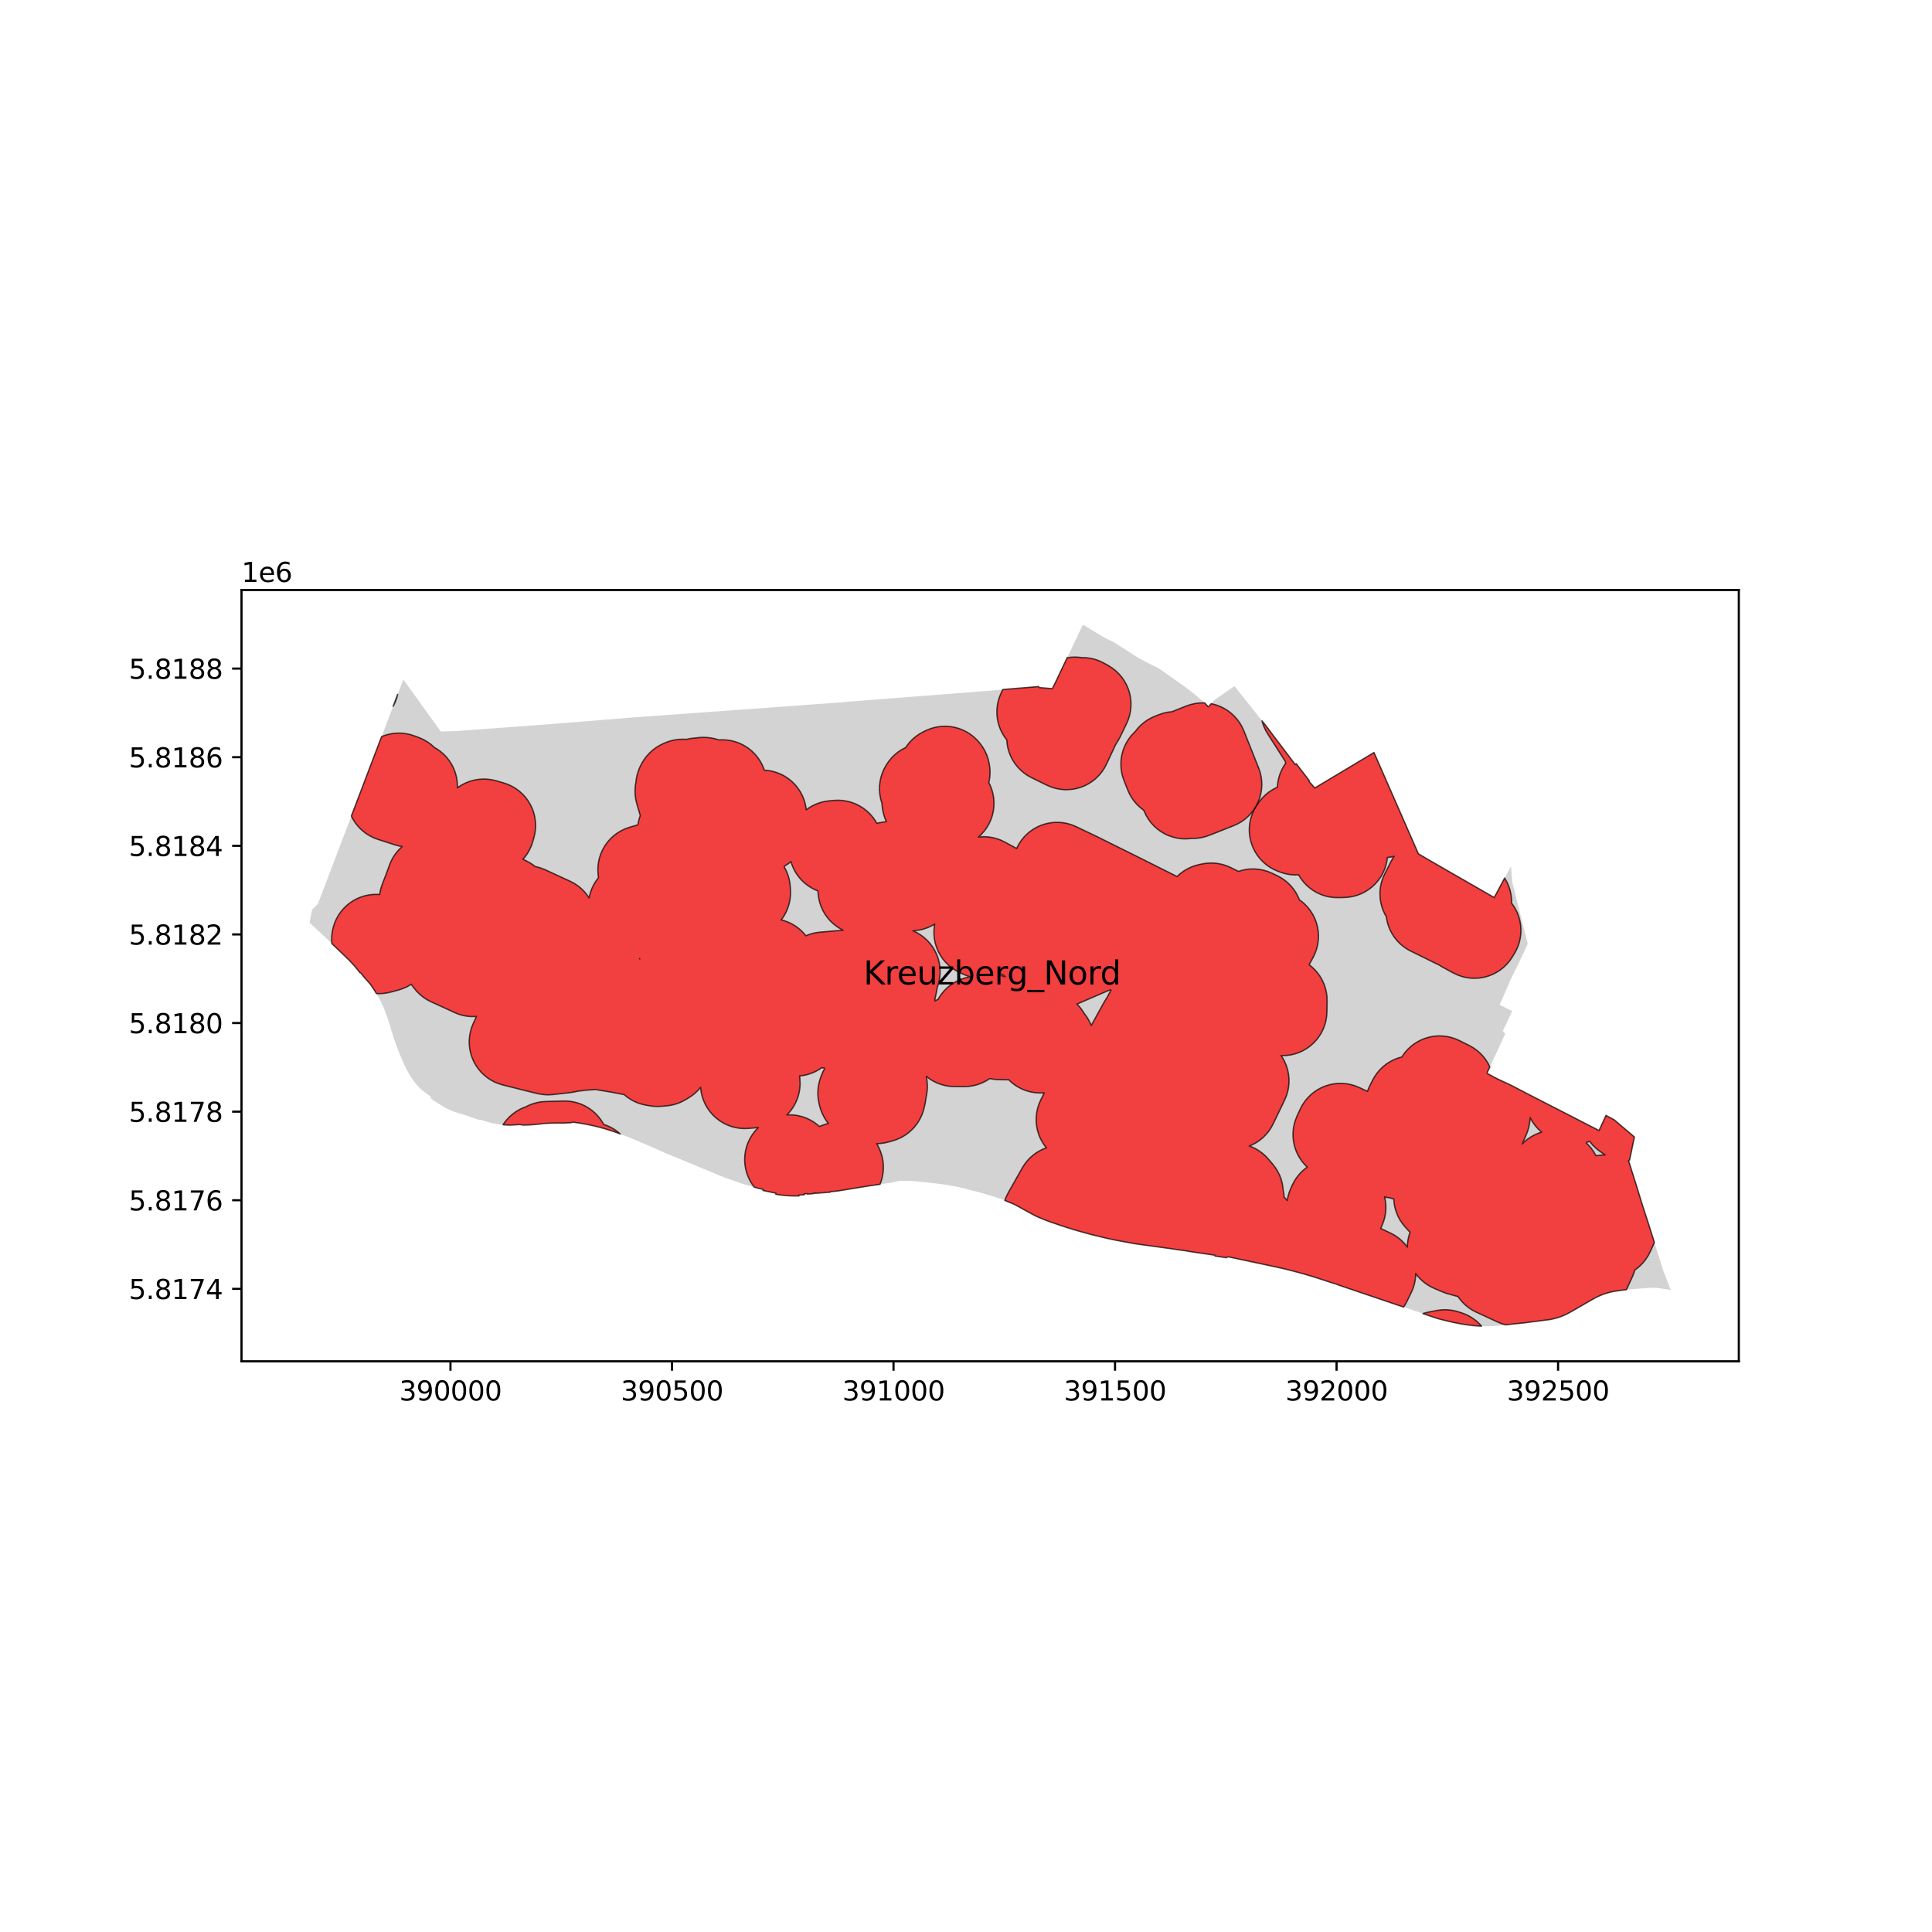 <?xml version="1.0" encoding="utf-8" standalone="no"?>
<!DOCTYPE svg PUBLIC "-//W3C//DTD SVG 1.1//EN"
  "http://www.w3.org/Graphics/SVG/1.1/DTD/svg11.dtd">
<svg xmlns:xlink="http://www.w3.org/1999/xlink" width="720pt" height="720pt" viewBox="0 0 720 720" xmlns="http://www.w3.org/2000/svg" version="1.1">
 <defs>
  <style type="text/css">*{stroke-linejoin: round; stroke-linecap: butt}</style>
 </defs>
 <g id="figure_1">
  <g id="patch_1">
   <path d="M 0 720 
L 720 720 
L 720 0 
L 0 0 
z
" style="fill: #ffffff"/>
  </g>
  <g id="axes_1">
   <g id="patch_2">
    <path d="M 90 507.326 
L 648 507.326 
L 648 219.874 
L 90 219.874 
z
" style="fill: #ffffff"/>
   </g>
   <g id="PatchCollection_1">
    <path d="M 554.107 399.984 
L 556.461 394.984 
L 560.956 385.282 
L 560.084 384.192 
L 561.471 381.325 
L 561.489 381.287 
L 562.47 379.121 
L 562.88 378.214 
L 563.53 376.778 
L 562.823 376.424 
L 560.428 375.228 
L 558.879 374.454 
L 561.068 369.455 
L 561.154 369.259 
L 561.374 368.755 
L 563.245 364.482 
L 563.514 363.868 
L 564.903 361.196 
L 565.03 360.927 
L 565.32 360.312 
L 565.873 359.144 
L 566.024 358.825 
L 566.561 357.689 
L 567.17 356.402 
L 567.32 356.085 
L 567.904 354.849 
L 568.547 353.491 
L 568.732 353.098 
L 569.361 351.768 
L 568.5 348.384 
L 568.144 346.989 
L 568.042 346.588 
L 567.674 345.22 
L 566.903 342.039 
L 566.367 340.016 
L 565.351 335.754 
L 563.55 328.554 
L 563.126 322.803 
L 562.116 324.671 
L 560.795 327.126 
L 559.783 328.993 
L 558.317 331.77 
L 556.843 334.481 
L 553.503 332.562 
L 550.882 331.054 
L 548.947 329.942 
L 548.281 329.558 
L 548.179 329.5 
L 547.867 329.321 
L 546.171 328.345 
L 545.175 327.772 
L 544.722 327.512 
L 544.051 327.125 
L 543.974 327.082 
L 543.605 326.869 
L 541.929 325.906 
L 540.8 325.257 
L 540.451 325.056 
L 539.341 324.418 
L 531.791 320.076 
L 530.755 319.462 
L 530.042 319.041 
L 529.266 318.581 
L 528.591 318.182 
L 527.377 315.41 
L 527.259 315.141 
L 522.857 305.093 
L 520.485 299.686 
L 516.017 289.499 
L 514.02 284.947 
L 512.044 280.441 
L 506.184 283.955 
L 503.674 285.459 
L 500.865 287.142 
L 491.496 292.757 
L 491.148 292.966 
L 490.74 293.211 
L 489.989 293.651 
L 488.331 291.779 
L 487.912 291.305 
L 487.972 290.981 
L 483.073 284.608 
L 482.691 284.901 
L 479.655 280.893 
L 474.413 273.97 
L 472.332 271.181 
L 469.21 267.242 
L 466.805 264.19 
L 465.494 262.549 
L 462.071 258.251 
L 461.015 256.898 
L 460.622 256.402 
L 460.19 255.854 
L 460.058 255.687 
L 459.884 255.807 
L 452.628 260.823 
L 452.031 261.469 
L 450.35 263.481 
L 448.871 261.848 
L 445.956 259.391 
L 444.637 258.277 
L 444.076 257.849 
L 443.599 257.485 
L 441.528 255.904 
L 439.973 254.809 
L 436.843 252.605 
L 434.917 251.233 
L 434.631 251.029 
L 431.826 249.091 
L 428.532 247.423 
L 425.45 245.833 
L 424.545 245.366 
L 418.553 241.539 
L 416.954 240.519 
L 415.277 239.447 
L 411.408 237.525 
L 408.77 235.961 
L 403.883 232.94 
L 403.442 233.025 
L 401.168 237.842 
L 398.545 243.356 
L 397.619 245.303 
L 396.917 246.778 
L 396.529 247.593 
L 396.527 247.599 
L 394.985 250.839 
L 394.823 251.179 
L 393.572 253.808 
L 393.505 253.944 
L 393.289 254.383 
L 392.178 256.637 
L 391.878 256.613 
L 387.295 256.238 
L 387.043 255.855 
L 384.549 256.067 
L 371.216 257.178 
L 367.733 257.493 
L 367.655 257.499 
L 339.025 259.727 
L 337.751 259.839 
L 334.104 260.111 
L 330.562 260.385 
L 330.107 260.421 
L 326.76 260.679 
L 325.083 260.81 
L 320.058 261.199 
L 316.059 261.509 
L 312.389 261.833 
L 308.647 262.105 
L 307.98 262.155 
L 298.497 262.844 
L 294.099 263.164 
L 294.088 263.165 
L 293.067 263.237 
L 291.919 263.318 
L 290.853 263.394 
L 288.239 263.593 
L 288.011 263.61 
L 286.498 263.725 
L 281.391 264.094 
L 276.941 264.415 
L 276.845 264.422 
L 276.289 264.462 
L 271.563 264.795 
L 269.56 264.936 
L 267.609 265.074 
L 266.323 265.165 
L 265.867 265.197 
L 265.187 265.245 
L 255.928 265.928 
L 254.436 266.036 
L 241.54 266.971 
L 240.949 267.015 
L 237.103 267.28 
L 224.284 268.311 
L 204.401 269.909 
L 204.204 269.925 
L 203.025 270.019 
L 169.973 272.442 
L 167.219 272.529 
L 167.142 272.531 
L 165.553 272.581 
L 164.358 272.619 
L 164.321 272.62 
L 162.929 270.747 
L 160.796 267.787 
L 160.749 267.721 
L 160.353 267.172 
L 158.895 265.149 
L 158.439 264.516 
L 158.385 264.442 
L 154.858 259.548 
L 152.482 256.242 
L 150.306 253.252 
L 149.952 254.18 
L 149.455 255.488 
L 148.176 258.845 
L 147.354 261.004 
L 147.276 261.209 
L 147.092 261.693 
L 146.884 262.239 
L 146.412 263.478 
L 145.592 265.634 
L 144.535 268.41 
L 143.789 270.37 
L 142.861 272.808 
L 142.699 273.233 
L 141.877 275.392 
L 141.795 275.606 
L 141.618 276.072 
L 141.407 276.626 
L 140.934 277.867 
L 140.114 280.024 
L 139.784 280.891 
L 138.835 283.381 
L 138.762 283.575 
L 138.338 284.69 
L 138.162 285.151 
L 137.984 285.621 
L 135.187 292.963 
L 135.158 293.042 
L 134.704 294.233 
L 134.058 295.932 
L 133.354 297.78 
L 132.728 299.422 
L 132.591 299.782 
L 131.94 301.491 
L 131.802 301.851 
L 131.376 302.969 
L 131.239 303.329 
L 130.588 305.038 
L 130.451 305.399 
L 129.826 307.036 
L 124.121 322.014 
L 123.02 324.902 
L 118.47 336.862 
L 117.538 337.756 
L 117.133 338.145 
L 116.288 338.954 
L 115.364 343.858 
L 116.749 345.155 
L 118.319 346.624 
L 118.926 347.191 
L 121.139 349.206 
L 122.234 350.256 
L 127.37 355.182 
L 128.377 356.147 
L 129.697 357.429 
L 130.169 357.901 
L 130.634 358.38 
L 131.092 358.866 
L 131.542 359.358 
L 131.985 359.858 
L 132.415 360.358 
L 132.837 360.864 
L 133.252 361.376 
L 133.658 361.895 
L 134.083 362.453 
L 134.41 362.551 
L 134.497 362.673 
L 135.718 364.2 
L 136.945 365.58 
L 137.947 366.707 
L 138.594 367.629 
L 138.967 368.173 
L 139.527 369.022 
L 139.78 369.426 
L 140.113 369.978 
L 140.507 370.654 
L 141.136 371.769 
L 141.472 372.396 
L 141.671 372.781 
L 141.827 373.096 
L 142.096 373.644 
L 142.347 374.162 
L 142.662 374.835 
L 143.084 375.77 
L 143.261 376.187 
L 143.441 376.79 
L 143.715 377.538 
L 143.944 378.107 
L 144.163 378.668 
L 144.372 379.236 
L 144.607 379.896 
L 144.772 380.385 
L 145.006 381.099 
L 145.233 381.833 
L 145.371 382.316 
L 145.711 383.529 
L 145.879 384.094 
L 146.134 384.934 
L 146.423 385.843 
L 146.658 386.557 
L 146.961 387.459 
L 147.277 388.357 
L 147.567 389.173 
L 147.928 390.169 
L 148.295 391.148 
L 148.612 391.971 
L 148.976 392.875 
L 149.305 393.683 
L 149.756 394.744 
L 150.069 395.45 
L 150.592 396.592 
L 151.01 397.488 
L 151.37 398.238 
L 151.61 398.71 
L 151.877 399.207 
L 152.156 399.717 
L 152.487 400.287 
L 152.777 400.754 
L 153.078 401.232 
L 153.336 401.632 
L 153.648 402.085 
L 153.976 402.56 
L 154.318 403.031 
L 154.671 403.488 
L 154.92 403.795 
L 155.267 404.213 
L 155.719 404.74 
L 156.113 405.168 
L 156.573 405.639 
L 156.833 405.872 
L 157.105 406.098 
L 157.689 406.553 
L 158.515 407.183 
L 159.365 407.825 
L 159.992 408.273 
L 160.672 408.74 
L 160.406 409.252 
L 160.86 409.577 
L 161.453 410.033 
L 161.725 410.219 
L 162.268 410.573 
L 162.771 410.891 
L 165.482 412.566 
L 166.123 412.928 
L 166.419 413.079 
L 166.594 413.165 
L 167.504 413.593 
L 168.216 413.906 
L 169.064 414.239 
L 169.955 414.536 
L 171.444 415.005 
L 173.894 415.77 
L 174.47 415.948 
L 175.532 416.368 
L 178.642 417.414 
L 179.297 417.32 
L 181.016 417.915 
L 181.828 418.147 
L 182.646 418.357 
L 183.469 418.547 
L 184.297 418.716 
L 185.129 418.863 
L 185.964 418.989 
L 186.802 419.093 
L 187.643 419.176 
L 188.485 419.237 
L 189.329 419.276 
L 190.174 419.294 
L 193.885 419.086 
L 194.768 419.28 
L 195.709 419.27 
L 196.65 419.243 
L 197.59 419.199 
L 198.529 419.14 
L 199.467 419.064 
L 200.403 418.971 
L 201.338 418.862 
L 202.27 418.737 
L 202.727 418.678 
L 203.188 418.667 
L 204.288 418.607 
L 205.389 418.563 
L 206.49 418.533 
L 207.592 418.519 
L 208.693 418.519 
L 209.795 418.534 
L 211.001 418.483 
L 212.614 418.414 
L 213.585 418.211 
L 214.86 418.381 
L 216.133 418.572 
L 217.402 418.785 
L 218.668 419.02 
L 219.929 419.276 
L 221.186 419.553 
L 222.438 419.852 
L 223.684 420.172 
L 224.925 420.514 
L 226.16 420.876 
L 227.388 421.26 
L 228.61 421.664 
L 229.825 422.089 
L 231.443 422.714 
L 233.226 423.402 
L 234.423 423.865 
L 236.962 424.926 
L 238.84 425.711 
L 240.754 426.521 
L 241.291 426.76 
L 243.493 427.728 
L 246.057 428.846 
L 247.235 429.367 
L 247.837 429.666 
L 253.131 431.827 
L 257.664 433.718 
L 262.469 435.713 
L 266.687 437.473 
L 268.366 438.164 
L 268.945 438.391 
L 269.118 438.46 
L 269.751 438.711 
L 270.331 438.933 
L 271.056 439.199 
L 271.677 439.427 
L 272.479 439.716 
L 273.298 439.99 
L 273.789 440.154 
L 275.384 440.721 
L 276.973 441.267 
L 282.631 442.846 
L 284.424 443.234 
L 284.323 443.648 
L 289.145 444.669 
L 289.111 445.059 
L 289.969 445.199 
L 290.831 445.322 
L 291.695 445.428 
L 292.561 445.516 
L 293.428 445.587 
L 294.297 445.64 
L 295.167 445.676 
L 296.037 445.694 
L 296.907 445.695 
L 297.778 445.678 
L 297.789 445.347 
L 299.745 445.254 
L 299.727 444.906 
L 300.815 444.82 
L 300.814 444.865 
L 300.824 444.909 
L 300.845 444.948 
L 300.876 444.982 
L 300.913 445.007 
L 303.247 444.823 
L 303.288 444.793 
L 303.319 444.753 
L 303.338 444.707 
L 303.345 444.657 
L 303.338 444.607 
L 303.318 444.56 
L 303.762 444.526 
L 303.778 444.725 
L 303.977 444.709 
L 306.6 444.505 
L 309.262 444.298 
L 309.423 444.286 
L 309.408 444.099 
L 309.575 444.085 
L 310.55 444.004 
L 310.731 443.989 
L 311.138 443.955 
L 312.18 443.843 
L 315.569 443.292 
L 323.627 441.981 
L 327.364 441.44 
L 330.174 441.033 
L 331.803 440.798 
L 332.208 440.735 
L 332.612 440.66 
L 333.013 440.574 
L 333.412 440.476 
L 333.807 440.367 
L 334.609 440.148 
L 336.088 440.079 
L 337.203 440.064 
L 338.3 440.072 
L 339.407 440.106 
L 339.997 440.122 
L 340.24 440.144 
L 341.46 440.253 
L 342.296 440.328 
L 343.37 440.431 
L 344.469 440.541 
L 345.571 440.659 
L 346.307 440.741 
L 346.599 440.773 
L 349.33 441.111 
L 349.968 441.19 
L 350.684 441.287 
L 351.58 441.408 
L 352.209 441.499 
L 352.821 441.597 
L 353.326 441.679 
L 354.399 441.867 
L 355.005 441.978 
L 355.306 442.033 
L 356.306 442.216 
L 357.556 442.456 
L 358.492 442.733 
L 359.426 442.942 
L 360.987 443.333 
L 362.542 443.729 
L 364.128 444.136 
L 365.752 444.568 
L 367.34 445.022 
L 368.782 445.458 
L 370.41 445.966 
L 373.242 446.891 
L 374.282 447.294 
L 375.39 447.744 
L 376.482 448.226 
L 376.494 448.18 
L 377.162 448.496 
L 377.168 448.443 
L 378.586 449.134 
L 379.802 449.786 
L 382.518 451.312 
L 385.395 452.861 
L 386.238 453.287 
L 387.604 453.876 
L 389.748 454.755 
L 390.883 455.183 
L 391.763 455.495 
L 392.823 455.852 
L 393.013 455.918 
L 395.233 456.677 
L 397.448 457.401 
L 398.943 457.875 
L 400.133 458.235 
L 400.645 458.386 
L 401.991 458.782 
L 402.387 458.891 
L 403.274 459.143 
L 404.716 459.543 
L 406.394 459.991 
L 406.954 460.139 
L 411.354 461.207 
L 412.812 461.545 
L 414.905 461.991 
L 415.837 462.183 
L 417.033 462.408 
L 421.197 463.185 
L 421.952 463.323 
L 422.935 463.479 
L 424.507 463.709 
L 426.165 463.943 
L 433.858 464.996 
L 440.607 465.956 
L 441.824 466.131 
L 442.762 466.267 
L 442.755 466.314 
L 447.368 466.995 
L 452.365 467.719 
L 452.648 467.76 
L 452.823 468.086 
L 456.957 468.701 
L 457.697 468.36 
L 463.506 469.606 
L 475.988 472.261 
L 477.007 472.491 
L 478.105 472.738 
L 480.202 473.24 
L 481.352 473.536 
L 483.551 474.12 
L 484.475 474.368 
L 485.71 474.709 
L 486.463 474.928 
L 488.423 475.507 
L 489.707 475.898 
L 491.348 476.416 
L 493.517 477.126 
L 496.362 478.065 
L 497.754 478.476 
L 499.017 478.96 
L 500.44 479.44 
L 503.441 480.457 
L 505.497 481.154 
L 508.685 482.235 
L 512.379 483.485 
L 513.401 483.83 
L 519.46 485.876 
L 522.638 486.95 
L 525.85 488.034 
L 534.945 491.116 
L 535.548 491.313 
L 536.158 491.489 
L 537.024 491.717 
L 540.493 492.564 
L 541.018 492.686 
L 541.79 492.854 
L 542.925 493.082 
L 544.3 493.341 
L 545.749 493.578 
L 547.091 493.769 
L 548.551 493.957 
L 549.347 494.038 
L 550.859 494.159 
L 551.713 494.2 
L 552.624 494.233 
L 553.825 494.259 
L 554.431 494.26 
L 555.414 494.246 
L 556.185 494.214 
L 557.218 494.145 
L 558.146 494.072 
L 558.846 493.999 
L 561.391 493.698 
L 563.333 493.474 
L 563.514 493.455 
L 568.066 492.989 
L 568.862 492.895 
L 569.923 492.747 
L 575.796 491.987 
L 577.365 491.796 
L 577.718 491.738 
L 578.701 491.529 
L 579.512 491.33 
L 580.328 491.108 
L 581.124 490.85 
L 582.053 490.515 
L 582.874 490.172 
L 583.646 489.82 
L 584.371 489.468 
L 585.079 489.083 
L 585.783 488.674 
L 593.128 484.446 
L 593.752 484.087 
L 594.726 483.558 
L 595.504 483.183 
L 596.312 482.819 
L 597.041 482.519 
L 597.933 482.192 
L 598.774 481.924 
L 599.771 481.643 
L 600.581 481.447 
L 601.681 481.232 
L 602.726 481.063 
L 603.704 480.927 
L 604.471 480.824 
L 605.439 480.709 
L 606.554 480.588 
L 607.672 480.487 
L 609.747 480.317 
L 612.818 480.103 
L 613.082 480.088 
L 613.748 480.025 
L 615.222 479.949 
L 616.451 479.916 
L 617.263 479.935 
L 622.636 480.721 
L 619.748 473.23 
L 619.144 471.297 
L 618.522 469.299 
L 618.349 468.751 
L 618.203 468.29 
L 618.048 467.798 
L 617.9 467.33 
L 617.581 466.323 
L 617.434 465.858 
L 617.289 465.398 
L 617.255 465.29 
L 617.166 465.009 
L 617.136 464.912 
L 616.96 464.354 
L 616.638 463.335 
L 616.519 462.958 
L 616.201 461.952 
L 615.889 460.964 
L 615.774 460.599 
L 615.444 459.553 
L 615.041 458.277 
L 614.931 457.928 
L 614.526 456.644 
L 614.358 456.126 
L 614.311 455.979 
L 614.208 455.662 
L 614.053 455.18 
L 613.901 454.709 
L 613.601 453.782 
L 613.447 453.304 
L 613.154 452.399 
L 613 451.922 
L 612.681 450.933 
L 612.537 450.488 
L 612.38 450.004 
L 612.228 449.534 
L 612.049 448.979 
L 611.926 448.597 
L 611.616 447.636 
L 611.494 447.233 
L 611.232 446.365 
L 611.086 445.881 
L 610.944 445.413 
L 610.184 442.895 
L 609.805 441.692 
L 609.467 440.622 
L 609.421 440.476 
L 609.279 440.027 
L 609.1 439.461 
L 608.752 438.358 
L 607.179 433.392 
L 606.933 432.596 
L 607.301 432.291 
L 609.096 423.72 
L 608.804 423.472 
L 607.493 422.36 
L 607.08 422.01 
L 605.784 420.91 
L 603.666 419.113 
L 601.723 417.465 
L 601.545 417.313 
L 599.98 416.475 
L 598.511 415.688 
L 597.191 418.553 
L 595.915 421.32 
L 592.203 419.412 
L 590.274 418.42 
L 588.95 417.739 
L 586.525 416.491 
L 584.853 415.63 
L 582.51 414.427 
L 580.407 413.349 
L 577.405 411.811 
L 574.639 410.393 
L 571.869 408.973 
L 569.392 407.693 
L 567.443 406.674 
L 564.111 404.952 
L 563.032 404.395 
L 557.943 402.02 
L 554.107 399.984 
" clip-path="url(#peec3b4f258)" style="fill: #d3d3d3"/>
   </g>
   <g id="PatchCollection_2">
    <path d="M 554.107 399.984 
L 557.943 402.02 
L 563.032 404.395 
L 564.111 404.952 
L 567.443 406.674 
L 569.392 407.693 
L 571.869 408.973 
L 574.639 410.393 
L 577.405 411.811 
L 580.407 413.349 
L 582.51 414.427 
L 584.853 415.63 
L 586.525 416.491 
L 588.95 417.739 
L 590.274 418.42 
L 592.203 419.412 
L 595.915 421.32 
L 597.191 418.553 
L 598.511 415.688 
L 599.98 416.475 
L 601.545 417.313 
L 601.723 417.465 
L 603.666 419.113 
L 605.784 420.91 
L 607.08 422.01 
L 607.493 422.36 
L 608.804 423.472 
L 609.096 423.72 
L 607.301 432.291 
L 606.933 432.596 
L 607.179 433.392 
L 608.752 438.358 
L 609.1 439.461 
L 609.279 440.027 
L 609.421 440.476 
L 609.467 440.622 
L 609.805 441.692 
L 610.184 442.895 
L 610.944 445.413 
L 611.086 445.881 
L 611.232 446.365 
L 611.494 447.233 
L 611.616 447.636 
L 611.926 448.597 
L 612.049 448.979 
L 612.228 449.534 
L 612.38 450.004 
L 612.537 450.488 
L 612.681 450.933 
L 613 451.922 
L 613.154 452.399 
L 613.447 453.304 
L 613.601 453.782 
L 613.901 454.709 
L 614.053 455.18 
L 614.208 455.662 
L 614.311 455.979 
L 614.358 456.126 
L 614.526 456.644 
L 614.931 457.928 
L 615.041 458.277 
L 615.444 459.553 
L 615.774 460.599 
L 615.889 460.964 
L 616.201 461.952 
L 616.519 462.958 
L 616.537 463.017 
L 616.352 463.479 
L 614.932 466.573 
L 614.186 468.009 
L 613.302 469.365 
L 612.29 470.628 
L 611.16 471.786 
L 609.921 472.828 
L 609.249 473.289 
L 608.924 474.381 
L 608.327 475.854 
L 606.117 480.635 
L 605.439 480.709 
L 604.471 480.824 
L 603.704 480.927 
L 602.726 481.063 
L 601.681 481.232 
L 600.581 481.447 
L 599.771 481.643 
L 598.774 481.924 
L 597.933 482.192 
L 597.041 482.519 
L 596.312 482.819 
L 595.504 483.183 
L 594.726 483.558 
L 593.752 484.087 
L 593.128 484.446 
L 585.783 488.674 
L 585.079 489.083 
L 584.371 489.468 
L 583.646 489.82 
L 582.874 490.172 
L 582.053 490.515 
L 581.124 490.85 
L 580.328 491.108 
L 579.512 491.33 
L 578.701 491.529 
L 577.718 491.738 
L 577.365 491.796 
L 575.796 491.987 
L 569.923 492.747 
L 568.862 492.895 
L 568.066 492.989 
L 563.514 493.455 
L 563.333 493.474 
L 561.391 493.698 
L 561.1 493.732 
L 559.667 493.31 
L 558.171 492.705 
L 557.33 492.316 
L 555.372 491.411 
L 553.415 490.507 
L 551.291 489.528 
L 550.163 489.007 
L 548.699 488.241 
L 547.32 487.332 
L 546.038 486.29 
L 544.866 485.124 
L 543.817 483.848 
L 543.362 483.165 
L 543.136 483.125 
L 541.904 482.809 
L 540.493 482.389 
L 539.536 482.158 
L 537.882 481.566 
L 534.589 480.188 
L 533.164 479.509 
L 531.811 478.698 
L 530.541 477.761 
L 529.366 476.707 
L 528.297 475.545 
L 527.595 474.618 
L 527.587 475.414 
L 527.41 477.039 
L 527.073 478.638 
L 526.579 480.196 
L 525.934 481.697 
L 524.859 483.893 
L 524.55 484.535 
L 524.542 484.551 
L 524.327 484.996 
L 523.558 486.41 
L 523.089 487.102 
L 522.638 486.95 
L 519.46 485.876 
L 513.401 483.83 
L 512.379 483.485 
L 508.685 482.235 
L 505.497 481.154 
L 503.441 480.457 
L 500.44 479.44 
L 499.017 478.96 
L 497.754 478.476 
L 496.362 478.065 
L 493.517 477.126 
L 491.348 476.416 
L 489.707 475.898 
L 488.423 475.507 
L 486.463 474.928 
L 485.71 474.709 
L 484.475 474.368 
L 483.551 474.12 
L 481.352 473.536 
L 480.202 473.24 
L 478.105 472.738 
L 477.007 472.491 
L 475.988 472.261 
L 463.506 469.606 
L 457.697 468.36 
L 456.957 468.701 
L 452.823 468.086 
L 452.648 467.76 
L 452.365 467.719 
L 447.368 466.995 
L 442.755 466.314 
L 442.762 466.267 
L 441.824 466.131 
L 440.607 465.956 
L 433.858 464.996 
L 426.165 463.943 
L 424.507 463.709 
L 422.935 463.479 
L 421.952 463.323 
L 421.197 463.185 
L 417.033 462.408 
L 415.837 462.183 
L 414.905 461.991 
L 412.812 461.545 
L 411.354 461.207 
L 406.954 460.139 
L 406.394 459.991 
L 404.716 459.543 
L 403.274 459.143 
L 402.387 458.891 
L 401.991 458.782 
L 400.645 458.386 
L 400.133 458.235 
L 398.943 457.875 
L 397.448 457.401 
L 395.233 456.677 
L 393.013 455.918 
L 392.823 455.852 
L 391.763 455.495 
L 390.883 455.183 
L 389.748 454.755 
L 387.604 453.876 
L 386.238 453.287 
L 385.395 452.861 
L 382.518 451.312 
L 379.802 449.786 
L 378.586 449.134 
L 377.168 448.443 
L 377.162 448.496 
L 376.494 448.18 
L 376.482 448.226 
L 375.39 447.744 
L 374.474 447.372 
L 375.019 445.943 
L 375.763 444.459 
L 380.989 435.223 
L 381.856 433.852 
L 382.854 432.572 
L 383.973 431.397 
L 385.202 430.337 
L 386.529 429.402 
L 387.941 428.603 
L 389.425 427.946 
L 389.97 427.767 
L 389.454 427.147 
L 388.526 425.773 
L 387.74 424.312 
L 387.105 422.78 
L 386.627 421.192 
L 386.311 419.564 
L 386.159 417.912 
L 386.174 416.254 
L 386.355 414.605 
L 386.701 412.983 
L 387.208 411.404 
L 387.871 409.884 
L 388.066 409.491 
L 389.151 407.306 
L 388.006 407.331 
L 387.213 407.31 
L 385.59 407.186 
L 383.987 406.903 
L 382.419 406.464 
L 380.903 405.872 
L 379.452 405.134 
L 378.081 404.256 
L 376.803 403.248 
L 375.906 402.384 
L 375.063 402.407 
L 374.258 402.389 
L 372.171 402.35 
L 370.546 402.239 
L 368.94 401.969 
L 368.849 401.944 
L 368.537 402.175 
L 367.139 403.01 
L 365.665 403.704 
L 364.131 404.249 
L 362.55 404.64 
L 360.939 404.873 
L 359.312 404.947 
L 355.655 404.932 
L 354.075 404.849 
L 352.509 404.616 
L 350.973 404.234 
L 349.481 403.706 
L 348.046 403.038 
L 346.682 402.236 
L 345.4 401.307 
L 345.218 401.146 
L 345.439 402.515 
L 345.505 403.097 
L 345.607 404.741 
L 345.545 406.387 
L 345.32 408.018 
L 345.098 409.187 
L 344.775 411.21 
L 344.265 413.417 
L 344.07 414.056 
L 343.508 415.613 
L 342.793 417.107 
L 341.932 418.522 
L 340.934 419.843 
L 339.808 421.057 
L 338.566 422.153 
L 337.221 423.119 
L 335.786 423.945 
L 334.275 424.623 
L 332.704 425.147 
L 331.023 425.615 
L 329.385 425.982 
L 327.719 426.181 
L 326.726 426.198 
L 327.369 427.343 
L 328.019 428.826 
L 328.14 429.143 
L 328.642 430.684 
L 328.991 432.267 
L 329.183 433.876 
L 329.216 435.496 
L 329.09 437.112 
L 328.806 438.708 
L 328.367 440.268 
L 327.942 441.356 
L 327.364 441.44 
L 323.627 441.981 
L 315.569 443.292 
L 312.18 443.843 
L 311.138 443.955 
L 310.731 443.989 
L 310.55 444.004 
L 309.575 444.085 
L 309.408 444.099 
L 309.423 444.286 
L 309.262 444.298 
L 306.6 444.505 
L 303.977 444.709 
L 303.778 444.725 
L 303.762 444.526 
L 303.318 444.56 
L 303.338 444.607 
L 303.345 444.657 
L 303.338 444.707 
L 303.319 444.753 
L 303.288 444.793 
L 303.247 444.823 
L 300.913 445.007 
L 300.876 444.982 
L 300.845 444.948 
L 300.824 444.909 
L 300.814 444.865 
L 300.815 444.82 
L 299.727 444.906 
L 299.745 445.254 
L 297.789 445.347 
L 297.778 445.678 
L 296.907 445.695 
L 296.037 445.694 
L 295.167 445.676 
L 294.297 445.64 
L 293.428 445.587 
L 292.561 445.516 
L 291.695 445.428 
L 290.831 445.322 
L 289.969 445.199 
L 289.111 445.059 
L 289.145 444.669 
L 284.323 443.648 
L 284.424 443.234 
L 282.631 442.846 
L 281.131 442.428 
L 280.352 441.391 
L 279.509 440.004 
L 278.807 438.541 
L 278.251 437.016 
L 277.848 435.443 
L 277.601 433.839 
L 277.513 432.218 
L 277.585 430.597 
L 277.815 428.99 
L 278.202 427.414 
L 278.742 425.883 
L 279.43 424.413 
L 280.259 423.017 
L 281.22 421.709 
L 282.306 420.503 
L 282.482 420.325 
L 282.601 420.216 
L 278.956 420.524 
L 277.337 420.582 
L 275.72 420.48 
L 274.121 420.22 
L 272.555 419.805 
L 271.037 419.239 
L 269.583 418.526 
L 268.205 417.675 
L 266.917 416.692 
L 265.731 415.588 
L 264.66 414.373 
L 263.713 413.059 
L 262.899 411.658 
L 262.226 410.185 
L 261.701 408.652 
L 261.328 407.076 
L 261.112 405.47 
L 261.091 405.219 
L 260.17 406.294 
L 259.069 407.361 
L 257.873 408.321 
L 256.593 409.166 
L 255.434 409.857 
L 254.129 410.557 
L 252.767 411.138 
L 251.358 411.594 
L 249.913 411.922 
L 248.445 412.119 
L 246.53 412.289 
L 245.146 412.354 
L 243.761 412.302 
L 242.386 412.135 
L 240.888 411.888 
L 239.342 411.557 
L 237.834 411.08 
L 236.38 410.46 
L 234.991 409.704 
L 233.681 408.819 
L 232.619 407.942 
L 228.176 407.081 
L 221.91 406.033 
L 218.592 406.271 
L 215.461 406.639 
L 213.812 406.974 
L 212.378 407.2 
L 206.114 407.907 
L 204.419 408.01 
L 202.722 407.939 
L 201.042 407.694 
L 200.719 407.63 
L 200.106 407.496 
L 197.644 406.908 
L 197.474 406.866 
L 196.868 406.715 
L 196.845 406.709 
L 187.343 404.319 
L 185.803 403.851 
L 184.316 403.235 
L 182.897 402.478 
L 181.558 401.585 
L 180.312 400.567 
L 179.171 399.433 
L 178.146 398.192 
L 177.246 396.858 
L 176.481 395.442 
L 175.857 393.959 
L 175.38 392.422 
L 175.056 390.846 
L 174.886 389.246 
L 174.873 387.637 
L 175.016 386.034 
L 175.315 384.453 
L 175.767 382.909 
L 176.366 381.416 
L 177.568 378.798 
L 177.176 378.839 
L 175.55 378.846 
L 173.931 378.693 
L 172.335 378.381 
L 170.777 377.914 
L 169.273 377.296 
L 167.669 376.543 
L 160.662 373.343 
L 159.184 372.576 
L 157.791 371.665 
L 156.498 370.617 
L 155.316 369.445 
L 154.258 368.16 
L 153.259 366.812 
L 153.069 366.946 
L 151.632 367.76 
L 150.121 368.427 
L 148.551 368.939 
L 147.958 369.1 
L 147.87 369.124 
L 147.481 369.227 
L 145.59 369.737 
L 144.046 370.076 
L 142.476 370.265 
L 140.895 370.304 
L 140.277 370.259 
L 140.113 369.978 
L 139.78 369.426 
L 139.527 369.022 
L 138.967 368.173 
L 138.594 367.629 
L 137.947 366.707 
L 136.945 365.58 
L 135.718 364.2 
L 134.497 362.673 
L 134.41 362.551 
L 134.083 362.453 
L 133.658 361.895 
L 133.252 361.376 
L 132.837 360.864 
L 132.415 360.358 
L 131.985 359.858 
L 131.542 359.358 
L 131.092 358.866 
L 130.634 358.38 
L 130.169 357.901 
L 129.697 357.429 
L 128.377 356.147 
L 127.37 355.182 
L 123.684 351.647 
L 123.596 350.277 
L 123.643 348.713 
L 123.838 347.161 
L 124.18 345.633 
L 124.232 345.442 
L 124.72 343.946 
L 125.348 342.503 
L 126.11 341.126 
L 127 339.828 
L 128.009 338.621 
L 129.129 337.516 
L 130.349 336.522 
L 131.657 335.648 
L 133.043 334.904 
L 134.494 334.294 
L 135.996 333.826 
L 137.536 333.502 
L 139.1 333.327 
L 140.673 333.301 
L 141.511 333.327 
L 141.595 332.642 
L 141.954 331.041 
L 142.471 329.484 
L 143.638 326.479 
L 143.664 326.412 
L 143.738 326.224 
L 144.198 324.972 
L 145.198 322.256 
L 145.833 320.761 
L 146.612 319.336 
L 147.527 317.995 
L 148.57 316.75 
L 149.729 315.613 
L 149.901 315.475 
L 148.741 315.279 
L 147.219 314.869 
L 145.015 314.16 
L 142.933 313.49 
L 140.824 312.812 
L 139.351 312.259 
L 137.938 311.569 
L 136.596 310.747 
L 135.339 309.802 
L 134.178 308.741 
L 133.123 307.574 
L 132.183 306.313 
L 131.368 304.967 
L 130.947 304.095 
L 131.239 303.329 
L 131.376 302.969 
L 131.802 301.851 
L 131.94 301.491 
L 132.591 299.782 
L 132.728 299.422 
L 133.354 297.78 
L 134.058 295.932 
L 134.704 294.233 
L 135.158 293.042 
L 135.187 292.963 
L 137.984 285.621 
L 138.162 285.151 
L 138.338 284.69 
L 138.762 283.575 
L 138.835 283.381 
L 139.784 280.891 
L 140.114 280.024 
L 140.934 277.867 
L 141.407 276.626 
L 141.618 276.072 
L 141.795 275.606 
L 141.877 275.392 
L 142.204 274.534 
L 143.371 274.073 
L 144.929 273.63 
L 146.524 273.341 
L 148.139 273.21 
L 149.759 273.238 
L 151.369 273.424 
L 152.952 273.768 
L 154.495 274.265 
L 156.156 274.892 
L 157.684 275.558 
L 159.137 276.375 
L 160.5 277.334 
L 161.759 278.426 
L 161.912 278.588 
L 162.635 278.986 
L 163.995 279.92 
L 165.254 280.986 
L 166.401 282.173 
L 167.424 283.468 
L 168.312 284.858 
L 169.058 286.33 
L 169.652 287.87 
L 170.09 289.461 
L 170.367 291.087 
L 170.48 292.734 
L 170.46 293.357 
L 170.479 293.601 
L 170.929 293.256 
L 172.308 292.399 
L 173.765 291.682 
L 175.284 291.112 
L 176.853 290.693 
L 178.455 290.43 
L 180.075 290.326 
L 181.697 290.382 
L 183.306 290.597 
L 184.887 290.968 
L 187.664 291.767 
L 189.197 292.291 
L 190.671 292.963 
L 192.072 293.775 
L 193.387 294.722 
L 194.603 295.792 
L 195.708 296.977 
L 196.692 298.264 
L 197.545 299.641 
L 198.259 301.095 
L 198.827 302.612 
L 199.243 304.178 
L 199.504 305.777 
L 199.607 307.394 
L 199.551 309.013 
L 199.337 310.618 
L 198.967 312.195 
L 198.53 313.714 
L 198.006 315.248 
L 197.335 316.723 
L 196.522 318.125 
L 195.576 319.441 
L 194.874 320.238 
L 195.939 320.728 
L 197.406 321.494 
L 198.789 322.404 
L 199.453 322.944 
L 200.078 323.061 
L 201.635 323.514 
L 203.139 324.118 
L 212.456 328.4 
L 213.896 329.15 
L 215.256 330.038 
L 216.521 331.055 
L 217.681 332.191 
L 218.724 333.436 
L 219.54 334.632 
L 219.608 334.202 
L 220.019 332.634 
L 220.581 331.113 
L 221.29 329.655 
L 222.139 328.273 
L 223.049 327.074 
L 222.946 326.298 
L 222.81 324.629 
L 222.843 322.956 
L 223.046 321.294 
L 223.416 319.661 
L 223.949 318.075 
L 224.641 316.55 
L 225.483 315.103 
L 226.467 313.749 
L 227.583 312.502 
L 228.82 311.374 
L 230.165 310.377 
L 231.604 309.522 
L 233.122 308.816 
L 234.704 308.268 
L 237.568 307.435 
L 237.733 307.396 
L 237.88 306.438 
L 238.268 304.908 
L 238.606 303.963 
L 238.344 303.057 
L 237.295 299.426 
L 236.921 297.842 
L 236.704 296.229 
L 236.648 294.603 
L 236.752 292.979 
L 237.015 291.373 
L 237.017 291.366 
L 237.136 290.291 
L 237.423 288.867 
L 237.834 287.473 
L 238.366 286.121 
L 238.532 285.75 
L 239.189 284.435 
L 239.96 283.184 
L 240.84 282.006 
L 241.003 281.808 
L 241.995 280.702 
L 243.082 279.689 
L 244.256 278.779 
L 245.507 277.978 
L 246.825 277.292 
L 247.38 277.034 
L 248.741 276.475 
L 250.146 276.039 
L 251.583 275.73 
L 253.043 275.55 
L 254.513 275.5 
L 255.159 275.508 
L 255.771 275.544 
L 257.27 275.223 
L 258.912 275.04 
L 259.175 275.024 
L 259.439 275.02 
L 260.323 274.883 
L 261.818 274.79 
L 263.314 274.832 
L 263.599 274.853 
L 265.03 275.022 
L 266.44 275.314 
L 267.819 275.729 
L 267.862 275.744 
L 267.923 275.739 
L 269.561 275.696 
L 271.194 275.815 
L 272.808 276.096 
L 274.386 276.535 
L 275.912 277.128 
L 277.373 277.869 
L 278.752 278.752 
L 280.038 279.767 
L 281.216 280.904 
L 282.277 282.152 
L 283.208 283.499 
L 284.001 284.932 
L 284.648 286.437 
L 284.832 287.017 
L 286.339 287.152 
L 287.937 287.456 
L 289.497 287.916 
L 291.004 288.527 
L 292.444 289.283 
L 293.802 290.177 
L 295.066 291.201 
L 296.223 292.344 
L 297.262 293.595 
L 298.173 294.942 
L 298.947 296.372 
L 299.576 297.872 
L 300.055 299.426 
L 300.379 301.02 
L 300.458 301.791 
L 301.575 300.993 
L 302.981 300.185 
L 304.459 299.518 
L 305.995 299 
L 307.575 298.634 
L 309.182 298.426 
L 310.96 298.284 
L 312.579 298.234 
L 314.194 298.343 
L 315.791 298.609 
L 317.355 299.031 
L 318.869 299.604 
L 320.32 300.322 
L 321.694 301.179 
L 322.977 302.167 
L 324.157 303.275 
L 325.223 304.494 
L 326.165 305.811 
L 326.715 306.767 
L 327.624 306.62 
L 327.739 306.601 
L 327.833 306.586 
L 328.298 306.513 
L 330.347 306.185 
L 329.961 305.366 
L 329.422 303.861 
L 329.031 302.311 
L 328.792 300.73 
L 328.737 300.197 
L 328.694 299.7 
L 328.667 299.317 
L 328.594 299.13 
L 328.164 297.596 
L 327.884 296.029 
L 327.755 294.441 
L 327.781 292.849 
L 327.959 291.267 
L 328.29 289.709 
L 328.769 288.19 
L 329.391 286.724 
L 330.153 285.325 
L 330.364 284.977 
L 331.277 283.631 
L 332.318 282.382 
L 333.477 281.24 
L 334.742 280.219 
L 336.102 279.326 
L 337.542 278.572 
L 337.551 278.569 
L 337.899 278.016 
L 338.95 276.676 
L 340.133 275.452 
L 341.436 274.356 
L 342.845 273.4 
L 344.345 272.594 
L 345.107 272.234 
L 346.552 271.633 
L 348.047 271.172 
L 349.579 270.855 
L 351.135 270.684 
L 352.7 270.661 
L 354.259 270.786 
L 355.8 271.058 
L 357.309 271.475 
L 358.771 272.033 
L 360.174 272.727 
L 361.504 273.55 
L 362.751 274.496 
L 363.903 275.556 
L 364.949 276.72 
L 365.178 277 
L 366.164 278.341 
L 367.011 279.775 
L 367.709 281.286 
L 368.251 282.86 
L 368.632 284.481 
L 368.699 284.848 
L 368.91 286.439 
L 368.965 288.043 
L 368.864 289.646 
L 368.609 291.23 
L 368.495 291.66 
L 368.994 292.64 
L 369.59 294.17 
L 370.032 295.751 
L 370.314 297.369 
L 370.434 299.006 
L 370.39 300.647 
L 370.184 302.276 
L 369.817 303.876 
L 369.293 305.432 
L 368.618 306.928 
L 367.796 308.35 
L 366.838 309.683 
L 365.752 310.915 
L 364.648 311.941 
L 365.187 311.868 
L 366.79 311.81 
L 368.391 311.908 
L 369.975 312.16 
L 371.527 312.565 
L 373.032 313.118 
L 374.476 313.815 
L 378.873 316.206 
L 379.008 315.881 
L 379.775 314.452 
L 380.677 313.106 
L 381.708 311.854 
L 382.857 310.709 
L 384.112 309.683 
L 385.462 308.785 
L 386.893 308.023 
L 388.393 307.405 
L 389.945 306.938 
L 391.536 306.625 
L 393.15 306.47 
L 394.772 306.473 
L 396.385 306.636 
L 397.974 306.956 
L 399.525 307.431 
L 401.021 308.055 
L 408.18 311.464 
L 408.427 311.584 
L 425.404 320.016 
L 425.459 320.044 
L 437.421 326.04 
L 437.657 326.161 
L 438.641 326.674 
L 438.687 326.624 
L 439.839 325.587 
L 441.083 324.663 
L 442.408 323.859 
L 443.803 323.183 
L 445.255 322.641 
L 446.752 322.237 
L 447.822 322.002 
L 449.393 321.735 
L 450.983 321.621 
L 452.576 321.66 
L 454.157 321.853 
L 455.713 322.198 
L 457.229 322.691 
L 458.689 323.328 
L 461.553 324.744 
L 462.707 324.375 
L 464.327 324.031 
L 465.973 323.85 
L 467.629 323.835 
L 469.278 323.987 
L 470.903 324.303 
L 472.489 324.78 
L 474.019 325.413 
L 474.424 325.605 
L 474.963 325.86 
L 474.982 325.869 
L 475.924 326.316 
L 477.362 327.088 
L 478.718 327.998 
L 479.976 329.038 
L 481.126 330.197 
L 482.156 331.464 
L 483.056 332.826 
L 483.816 334.271 
L 484.255 335.351 
L 484.89 335.787 
L 486.158 336.863 
L 487.311 338.061 
L 488.338 339.369 
L 489.228 340.774 
L 489.973 342.261 
L 490.564 343.815 
L 490.996 345.421 
L 491.264 347.063 
L 491.365 348.723 
L 491.299 350.384 
L 491.066 352.031 
L 490.669 353.646 
L 490.111 355.212 
L 489.399 356.715 
L 487.879 359.544 
L 488.723 360.189 
L 489.911 361.298 
L 490.983 362.517 
L 491.931 363.836 
L 492.744 365.242 
L 493.416 366.72 
L 493.939 368.258 
L 494.308 369.84 
L 494.52 371.45 
L 494.573 373.073 
L 494.505 377.17 
L 494.399 378.784 
L 494.136 380.38 
L 493.718 381.943 
L 493.148 383.457 
L 492.434 384.908 
L 491.581 386.282 
L 490.597 387.566 
L 489.493 388.748 
L 488.278 389.816 
L 486.965 390.76 
L 485.565 391.571 
L 484.093 392.241 
L 482.562 392.763 
L 480.988 393.134 
L 479.385 393.349 
L 477.768 393.406 
L 477.43 393.401 
L 477.855 394.007 
L 478.668 395.461 
L 479.331 396.988 
L 479.836 398.575 
L 480.179 400.205 
L 480.356 401.861 
L 480.365 403.526 
L 480.207 405.183 
L 479.882 406.817 
L 479.395 408.409 
L 478.749 409.944 
L 474.449 418.881 
L 473.671 420.313 
L 472.755 421.662 
L 471.71 422.914 
L 470.547 424.057 
L 469.278 425.079 
L 467.913 425.971 
L 466.467 426.724 
L 465.559 427.088 
L 466.366 427.374 
L 467.801 428.043 
L 469.165 428.847 
L 470.446 429.777 
L 471.633 430.826 
L 472.713 431.984 
L 474.333 433.898 
L 475.313 435.175 
L 476.163 436.542 
L 476.876 437.985 
L 477.445 439.491 
L 477.865 441.045 
L 478.131 442.633 
L 478.195 443.563 
L 478.448 444.871 
L 478.559 446.114 
L 479.418 447.045 
L 479.709 447.431 
L 479.942 446.119 
L 480.38 444.557 
L 480.97 443.046 
L 481.563 441.722 
L 482.296 440.279 
L 483.168 438.914 
L 484.169 437.641 
L 485.289 436.472 
L 486.519 435.419 
L 487.189 434.951 
L 486.311 434.1 
L 485.26 432.859 
L 484.336 431.521 
L 483.548 430.099 
L 482.904 428.605 
L 482.41 427.056 
L 482.071 425.466 
L 481.89 423.85 
L 481.868 422.224 
L 482.007 420.604 
L 482.305 419.005 
L 482.758 417.444 
L 483.362 415.934 
L 484.546 413.355 
L 485.298 411.909 
L 486.189 410.545 
L 487.21 409.275 
L 488.351 408.112 
L 489.601 407.067 
L 490.948 406.15 
L 492.379 405.371 
L 493.88 404.736 
L 495.436 404.252 
L 497.032 403.925 
L 498.652 403.756 
L 500.282 403.747 
L 501.904 403.899 
L 503.503 404.211 
L 505.064 404.678 
L 506.572 405.298 
L 509.621 406.73 
L 509.841 406.071 
L 510.502 404.591 
L 511.568 402.488 
L 512.37 401.081 
L 513.307 399.758 
L 514.369 398.534 
L 515.545 397.42 
L 516.826 396.427 
L 518.197 395.564 
L 519.646 394.839 
L 521.16 394.26 
L 522.429 393.913 
L 522.529 393.737 
L 523.459 392.413 
L 524.515 391.187 
L 525.686 390.07 
L 526.96 389.072 
L 528.326 388.205 
L 529.771 387.475 
L 531.279 386.89 
L 532.838 386.456 
L 534.432 386.177 
L 536.046 386.054 
L 537.663 386.091 
L 539.27 386.285 
L 540.849 386.636 
L 542.387 387.14 
L 543.868 387.792 
L 547.566 389.64 
L 548.98 390.436 
L 550.308 391.367 
L 551.539 392.424 
L 552.661 393.596 
L 553.662 394.873 
L 554.532 396.242 
L 555.224 397.611 
L 554.107 399.984 
M 292.897 324.249 
L 293.53 325.745 
L 294.013 327.296 
L 294.342 328.887 
L 294.512 330.502 
L 294.584 331.777 
L 294.595 333.396 
L 294.447 335.008 
L 294.142 336.599 
L 293.683 338.151 
L 293.074 339.651 
L 292.322 341.085 
L 291.432 342.438 
L 291.132 342.809 
L 292.497 343.188 
L 294.005 343.772 
L 295.45 344.501 
L 296.816 345.367 
L 298.09 346.363 
L 299.261 347.479 
L 300.317 348.704 
L 300.342 348.739 
L 300.839 348.512 
L 302.367 347.988 
L 303.939 347.616 
L 305.54 347.399 
L 314.225 346.652 
L 313.258 346.169 
L 311.886 345.307 
L 310.606 344.314 
L 309.428 343.201 
L 308.366 341.978 
L 307.429 340.657 
L 306.626 339.25 
L 305.964 337.771 
L 305.451 336.234 
L 305.09 334.655 
L 304.886 333.047 
L 304.806 332.003 
L 304.055 331.72 
L 302.603 331.002 
L 301.228 330.145 
L 299.943 329.157 
L 298.762 328.048 
L 297.694 326.829 
L 296.752 325.511 
L 295.943 324.107 
L 295.276 322.63 
L 294.762 321.113 
L 294.137 321.625 
L 292.783 322.528 
L 292.497 322.681 
L 292.28 323.117 
L 292.897 324.249 
M 297.406 408.725 
L 296.84 410.244 
L 296.127 411.7 
L 295.275 413.08 
L 294.292 414.369 
L 293.246 415.493 
L 294.093 415.446 
L 295.706 415.514 
L 297.304 415.74 
L 298.873 416.121 
L 300.397 416.653 
L 301.862 417.331 
L 303.254 418.149 
L 304.559 419.099 
L 305.344 419.798 
L 306.721 419.275 
L 308.261 418.774 
L 308.719 418.673 
L 307.958 417.688 
L 307.119 416.356 
L 306.41 414.951 
L 305.839 413.484 
L 305.409 411.97 
L 305.209 411.107 
L 304.925 409.556 
L 304.791 407.984 
L 304.808 406.407 
L 304.975 404.838 
L 305.29 403.293 
L 305.752 401.785 
L 306.053 400.946 
L 306.775 399.244 
L 307.216 398.46 
L 307.241 398.031 
L 306.411 397.973 
L 306.174 397.933 
L 305.321 398.526 
L 303.917 399.312 
L 302.443 399.958 
L 300.913 400.458 
L 299.341 400.806 
L 298.006 400.967 
L 298.121 402.32 
L 298.18 403.94 
L 298.079 405.558 
L 297.82 407.158 
L 297.406 408.725 
M 238.466 357.288 
L 238.35 357.304 
L 238.46 357.349 
L 238.466 357.288 
M 373.328 362.943 
L 372.273 363.406 
L 373.358 363.632 
L 374.604 364.025 
L 374.562 363.898 
L 374.184 363.645 
L 373.328 362.943 
M 405.179 379.216 
L 406.041 380.735 
L 406.172 380.996 
L 406.685 382.142 
L 411.518 373.398 
L 412.388 371.996 
L 412.596 371.724 
L 413.12 370.666 
L 414.062 368.977 
L 413.942 368.994 
L 413.373 369.019 
L 401.371 374.191 
L 401.61 374.417 
L 402.672 375.642 
L 403.608 376.964 
L 403.943 377.553 
L 404.161 377.798 
L 405.179 379.216 
M 361.627 364.033 
L 360.517 363.702 
L 358.983 363.07 
L 357.504 362.372 
L 356.103 361.627 
L 354.779 360.75 
L 353.546 359.75 
L 352.415 358.636 
L 351.396 357.419 
L 350.498 356.11 
L 349.731 354.72 
L 349.1 353.264 
L 348.612 351.753 
L 348.272 350.202 
L 348.082 348.626 
L 348.044 347.039 
L 348.159 345.456 
L 348.343 344.372 
L 347.079 345.092 
L 345.607 345.75 
L 344.078 346.261 
L 342.506 346.62 
L 340.907 346.824 
L 340.221 346.878 
L 340.436 346.959 
L 341.88 347.673 
L 343.248 348.523 
L 344.526 349.503 
L 345.702 350.603 
L 346.766 351.812 
L 347.707 353.118 
L 348.516 354.511 
L 349.186 355.975 
L 349.71 357.498 
L 350.083 359.065 
L 350.302 360.66 
L 350.364 362.269 
L 350.269 363.877 
L 350.018 365.468 
L 349.613 367.026 
L 349.274 368.112 
L 349.013 369.574 
L 348.896 370.164 
L 348.486 372.063 
L 348.464 372.431 
L 348.399 373.001 
L 349.323 372.543 
L 349.603 372.437 
L 349.848 371.97 
L 350.748 370.605 
L 351.778 369.336 
L 352.928 368.174 
L 354.188 367.132 
L 355.545 366.22 
L 356.985 365.446 
L 358.495 364.819 
L 360.059 364.344 
L 361.627 364.033 
M 567.51 425.876 
L 567.306 426.295 
L 567.904 425.682 
L 569.11 424.662 
L 570.408 423.762 
L 571.786 422.99 
L 573.232 422.353 
L 574.533 421.923 
L 574.359 421.79 
L 573.166 420.67 
L 572.09 419.436 
L 571.141 418.102 
L 570.329 416.681 
L 570.255 416.515 
L 570.16 417.618 
L 570.048 418.435 
L 569.784 419.877 
L 569.394 421.291 
L 568.879 422.665 
L 567.51 425.876 
M 525.012 460.71 
L 525.486 459.22 
L 525.167 458.903 
L 523.749 457.357 
L 522.694 456.083 
L 521.772 454.711 
L 520.992 453.254 
L 520.361 451.725 
L 519.886 450.142 
L 519.573 448.518 
L 519.423 446.872 
L 519.423 446.811 
L 518.984 446.724 
L 517.908 446.399 
L 516.657 446.22 
L 515.994 446.058 
L 516.247 447.206 
L 516.439 448.818 
L 516.472 450.44 
L 516.345 452.058 
L 516.06 453.655 
L 515.62 455.217 
L 515.028 456.728 
L 514.546 457.801 
L 518.164 459.512 
L 519.605 460.283 
L 520.963 461.193 
L 522.224 462.232 
L 523.376 463.391 
L 524.408 464.658 
L 524.476 464.76 
L 524.495 463.82 
L 524.679 462.253 
L 525.012 460.71 
M 591.011 425.822 
L 591.902 426.655 
L 592.997 427.908 
L 593.961 429.264 
L 594.783 430.711 
L 594.788 430.722 
L 595.554 430.599 
L 597.107 430.424 
L 598.205 430.406 
L 597.409 429.9 
L 596.134 428.997 
L 594.866 428.004 
L 593.701 426.892 
L 592.65 425.671 
L 592.43 425.359 
L 591.076 425.807 
L 591.011 425.822 
" clip-path="url(#peec3b4f258)" style="fill: #ff0000; fill-opacity: 0.7; stroke: #000000; stroke-opacity: 0.7; stroke-width: 0.5"/>
    <path d="M 472.332 271.181 
L 474.413 273.97 
L 479.655 280.893 
L 482.691 284.901 
L 483.073 284.608 
L 487.972 290.981 
L 487.912 291.305 
L 488.331 291.779 
L 489.989 293.651 
L 490.74 293.211 
L 491.148 292.966 
L 491.496 292.757 
L 500.865 287.142 
L 503.674 285.459 
L 506.184 283.955 
L 512.044 280.441 
L 514.02 284.947 
L 516.017 289.499 
L 520.485 299.686 
L 522.857 305.093 
L 527.259 315.141 
L 527.377 315.41 
L 528.591 318.182 
L 529.266 318.581 
L 530.042 319.041 
L 530.755 319.462 
L 531.791 320.076 
L 539.341 324.418 
L 540.451 325.056 
L 540.8 325.257 
L 541.929 325.906 
L 543.605 326.869 
L 543.974 327.082 
L 544.051 327.125 
L 544.722 327.512 
L 545.175 327.772 
L 546.171 328.345 
L 547.867 329.321 
L 548.179 329.5 
L 548.281 329.558 
L 548.947 329.942 
L 550.882 331.054 
L 553.503 332.562 
L 556.843 334.481 
L 558.317 331.77 
L 559.783 328.993 
L 560.733 327.24 
L 560.86 327.425 
L 561.648 328.844 
L 562.292 330.334 
L 562.787 331.881 
L 563.128 333.468 
L 563.311 335.081 
L 563.333 336.603 
L 563.982 337.47 
L 564.801 338.814 
L 565.488 340.23 
L 566.037 341.704 
L 566.443 343.225 
L 566.703 344.777 
L 566.814 346.347 
L 566.775 347.92 
L 566.586 349.483 
L 566.249 351.02 
L 565.767 352.518 
L 565.145 353.964 
L 564.389 355.344 
L 563.561 356.696 
L 562.621 358.071 
L 561.547 359.344 
L 560.351 360.502 
L 559.044 361.534 
L 557.639 362.429 
L 556.152 363.177 
L 554.597 363.773 
L 552.99 364.208 
L 551.347 364.48 
L 549.685 364.585 
L 548.021 364.521 
L 546.372 364.291 
L 544.754 363.895 
L 543.185 363.339 
L 541.679 362.627 
L 539.284 361.344 
L 539.126 361.258 
L 537.338 360.274 
L 536.067 359.489 
L 535.293 359.155 
L 525.724 354.44 
L 524.302 353.649 
L 522.965 352.723 
L 521.725 351.67 
L 520.595 350.5 
L 519.586 349.224 
L 518.707 347.855 
L 517.967 346.406 
L 517.373 344.892 
L 516.931 343.326 
L 516.646 341.725 
L 516.638 341.623 
L 516.084 340.662 
L 515.432 339.23 
L 514.92 337.743 
L 514.551 336.213 
L 514.33 334.656 
L 514.257 333.084 
L 514.335 331.513 
L 514.562 329.956 
L 514.936 328.428 
L 515.454 326.942 
L 516.111 325.513 
L 517.383 323.059 
L 518.242 321.323 
L 519.015 319.933 
L 519.555 319.15 
L 518.336 319.406 
L 517.031 319.55 
L 516.868 320.838 
L 516.509 322.418 
L 515.996 323.955 
L 515.334 325.434 
L 514.532 326.841 
L 513.595 328.163 
L 512.533 329.387 
L 511.356 330.501 
L 510.075 331.493 
L 508.704 332.356 
L 507.255 333.08 
L 505.741 333.659 
L 504.178 334.086 
L 502.581 334.358 
L 500.965 334.473 
L 498.731 334.521 
L 497.118 334.477 
L 495.517 334.275 
L 493.943 333.919 
L 492.412 333.41 
L 490.937 332.755 
L 489.534 331.958 
L 488.215 331.028 
L 486.993 329.975 
L 485.88 328.806 
L 484.886 327.535 
L 484.021 326.173 
L 483.949 326.03 
L 482.345 326.063 
L 480.54 325.901 
L 478.764 325.543 
L 477.037 324.992 
L 476.202 324.674 
L 474.728 324.029 
L 473.323 323.243 
L 472.001 322.324 
L 470.775 321.28 
L 469.657 320.123 
L 468.657 318.861 
L 467.784 317.509 
L 467.047 316.078 
L 466.453 314.582 
L 466.007 313.035 
L 465.715 311.452 
L 465.577 309.848 
L 465.597 308.239 
L 465.773 306.639 
L 466.104 305.063 
L 466.587 303.528 
L 467.217 302.047 
L 467.989 300.634 
L 468.894 299.303 
L 469.099 299.032 
L 469.46 298.554 
L 470.492 297.318 
L 471.639 296.189 
L 472.891 295.176 
L 474.236 294.291 
L 475.661 293.54 
L 476.037 293.387 
L 476.163 291.892 
L 476.463 290.274 
L 476.924 288.693 
L 477.539 287.167 
L 478.304 285.709 
L 479.139 284.442 
L 479.057 284.096 
L 479.015 283.792 
L 472.387 273.43 
L 471.593 272.046 
L 470.937 270.591 
L 470.424 269.08 
L 470.322 268.645 
L 472.332 271.181 
" clip-path="url(#peec3b4f258)" style="fill: #ff0000; fill-opacity: 0.7; stroke: #000000; stroke-opacity: 0.7; stroke-width: 0.5"/>
    <path d="M 450.35 263.481 
L 451.373 262.257 
L 451.665 262.305 
L 453.229 262.722 
L 454.745 263.289 
L 456.198 264.002 
L 457.574 264.854 
L 458.86 265.837 
L 460.044 266.94 
L 461.113 268.155 
L 462.059 269.468 
L 462.872 270.867 
L 463.544 272.34 
L 468.966 285.952 
L 468.982 285.992 
L 469.086 286.255 
L 469.607 287.788 
L 469.975 289.365 
L 470.187 290.971 
L 470.24 292.589 
L 470.135 294.205 
L 469.872 295.803 
L 469.454 297.367 
L 468.884 298.883 
L 468.169 300.336 
L 467.315 301.712 
L 466.33 302.997 
L 465.224 304.18 
L 464.007 305.249 
L 462.692 306.193 
L 461.29 307.004 
L 459.816 307.674 
L 450.64 311.311 
L 449.108 311.833 
L 447.532 312.203 
L 445.928 312.416 
L 444.311 312.471 
L 443.994 312.451 
L 443.783 312.489 
L 442.119 312.616 
L 440.449 312.574 
L 438.793 312.364 
L 437.166 311.987 
L 435.586 311.448 
L 434.068 310.753 
L 432.628 309.907 
L 431.281 308.921 
L 430.04 307.803 
L 428.919 306.566 
L 427.928 305.222 
L 427.078 303.785 
L 426.378 302.269 
L 426.264 301.985 
L 425.007 301.024 
L 423.824 299.919 
L 422.755 298.704 
L 421.81 297.39 
L 420.998 295.99 
L 420.327 294.518 
L 418.881 290.883 
L 418.357 289.348 
L 417.985 287.769 
L 417.77 286.161 
L 417.715 284.54 
L 417.818 282.921 
L 418.08 281.32 
L 418.497 279.753 
L 419.067 278.234 
L 419.782 276.778 
L 420.638 275.4 
L 421.624 274.112 
L 422.732 272.927 
L 423.06 272.638 
L 423.975 271.469 
L 425.094 270.296 
L 426.323 269.239 
L 427.65 268.308 
L 429.061 267.511 
L 430.544 266.856 
L 432.036 266.282 
L 433.575 265.777 
L 435.155 265.424 
L 436.748 265.23 
L 442.123 263.1 
L 443.655 262.578 
L 445.231 262.209 
L 446.836 261.996 
L 448.453 261.941 
L 448.986 261.975 
L 450.35 263.481 
" clip-path="url(#peec3b4f258)" style="fill: #ff0000; fill-opacity: 0.7; stroke: #000000; stroke-opacity: 0.7; stroke-width: 0.5"/>
    <path d="M 384.549 256.067 
L 387.043 255.855 
L 387.295 256.238 
L 391.878 256.613 
L 392.178 256.637 
L 393.289 254.383 
L 393.505 253.944 
L 393.572 253.808 
L 394.823 251.179 
L 394.985 250.839 
L 396.527 247.599 
L 396.529 247.593 
L 396.917 246.778 
L 397.619 245.303 
L 397.715 245.101 
L 397.76 245.123 
L 397.849 245.103 
L 399.423 244.916 
L 401.008 244.88 
L 402.588 244.997 
L 403.042 245.075 
L 403.632 245.055 
L 405.244 245.158 
L 406.838 245.417 
L 408.399 245.832 
L 409.911 246.397 
L 411.362 247.106 
L 412.299 247.623 
L 412.539 247.758 
L 413.198 248.136 
L 414.586 249.028 
L 415.879 250.053 
L 417.062 251.202 
L 418.125 252.463 
L 419.057 253.824 
L 419.848 255.271 
L 420.491 256.79 
L 420.979 258.366 
L 421.308 259.982 
L 421.474 261.623 
L 421.475 263.273 
L 421.311 264.914 
L 420.985 266.531 
L 420.499 268.107 
L 419.858 269.627 
L 417.496 274.528 
L 416.612 276.128 
L 415.802 277.421 
L 412.35 284.792 
L 411.583 286.239 
L 410.675 287.603 
L 409.637 288.871 
L 408.479 290.03 
L 407.211 291.068 
L 405.847 291.975 
L 404.399 292.742 
L 402.883 293.363 
L 401.313 293.83 
L 399.704 294.139 
L 398.072 294.287 
L 396.433 294.272 
L 394.805 294.096 
L 393.201 293.758 
L 391.639 293.264 
L 390.134 292.617 
L 388.162 291.651 
L 384.413 289.812 
L 382.999 289.03 
L 381.668 288.114 
L 380.433 287.073 
L 379.306 285.915 
L 378.297 284.653 
L 377.416 283.299 
L 376.672 281.864 
L 376.072 280.364 
L 375.622 278.813 
L 375.325 277.225 
L 375.193 275.72 
L 374.925 275.405 
L 373.984 274.046 
L 373.183 272.6 
L 372.532 271.081 
L 372.035 269.504 
L 371.699 267.886 
L 371.526 266.242 
L 371.518 264.589 
L 371.675 262.944 
L 371.997 261.322 
L 372.478 259.741 
L 373.116 258.216 
L 373.712 256.97 
L 384.549 256.067 
" clip-path="url(#peec3b4f258)" style="fill: #ff0000; fill-opacity: 0.7; stroke: #000000; stroke-opacity: 0.7; stroke-width: 0.5"/>
    <path d="M 146.884 262.239 
L 147.092 261.693 
L 147.276 261.209 
L 147.354 261.004 
L 148.176 258.845 
L 148.193 258.801 
L 147.906 259.953 
L 147.355 261.494 
L 146.654 262.973 
L 146.519 263.198 
L 146.884 262.239 
" clip-path="url(#peec3b4f258)" style="fill: #ff0000; fill-opacity: 0.7; stroke: #000000; stroke-opacity: 0.7; stroke-width: 0.5"/>
    <path d="M 229.825 422.089 
L 228.61 421.664 
L 227.388 421.26 
L 226.16 420.876 
L 224.925 420.514 
L 223.684 420.172 
L 222.438 419.852 
L 221.186 419.553 
L 219.929 419.276 
L 218.668 419.02 
L 217.402 418.785 
L 216.133 418.572 
L 214.86 418.381 
L 213.585 418.211 
L 212.614 418.414 
L 211.001 418.483 
L 209.795 418.534 
L 208.693 418.519 
L 207.592 418.519 
L 206.49 418.533 
L 205.389 418.563 
L 204.288 418.607 
L 203.188 418.667 
L 202.727 418.678 
L 202.27 418.737 
L 201.338 418.862 
L 200.403 418.971 
L 199.467 419.064 
L 198.529 419.14 
L 197.59 419.199 
L 196.65 419.243 
L 195.709 419.27 
L 194.768 419.28 
L 193.885 419.086 
L 190.174 419.294 
L 189.329 419.276 
L 188.485 419.237 
L 187.643 419.176 
L 187.462 419.158 
L 187.682 418.797 
L 188.648 417.514 
L 189.735 416.33 
L 190.932 415.258 
L 192.227 414.307 
L 193.608 413.487 
L 195.063 412.804 
L 195.937 412.494 
L 197.057 411.926 
L 198.567 411.339 
L 200.129 410.902 
L 201.725 410.621 
L 203.341 410.497 
L 209.986 410.317 
L 211.617 410.354 
L 213.237 410.551 
L 214.829 410.907 
L 216.379 411.419 
L 217.87 412.081 
L 219.289 412.887 
L 220.621 413.83 
L 221.854 414.899 
L 222.975 416.085 
L 223.974 417.375 
L 224.84 418.758 
L 224.982 419.044 
L 226.146 419.443 
L 227.624 420.118 
L 229.029 420.935 
L 230.346 421.887 
L 231.155 422.603 
L 229.825 422.089 
" clip-path="url(#peec3b4f258)" style="fill: #ff0000; fill-opacity: 0.7; stroke: #000000; stroke-opacity: 0.7; stroke-width: 0.5"/>
    <path d="M 551.713 494.2 
L 550.859 494.159 
L 549.347 494.038 
L 548.551 493.957 
L 547.091 493.769 
L 545.749 493.578 
L 544.3 493.341 
L 542.925 493.082 
L 541.79 492.854 
L 541.018 492.686 
L 540.493 492.564 
L 537.024 491.717 
L 536.158 491.489 
L 535.548 491.313 
L 534.945 491.116 
L 530.299 489.542 
L 530.846 489.349 
L 532.419 488.965 
L 535.374 488.394 
L 536.958 488.167 
L 538.556 488.094 
L 540.153 488.177 
L 541.735 488.413 
L 543.287 488.802 
L 544.127 489.101 
L 544.612 489.229 
L 546.115 489.787 
L 547.556 490.487 
L 548.923 491.324 
L 550.203 492.29 
L 551.382 493.375 
L 552.134 494.215 
L 551.713 494.2 
" clip-path="url(#peec3b4f258)" style="fill: #ff0000; fill-opacity: 0.7; stroke: #000000; stroke-opacity: 0.7; stroke-width: 0.5"/>
   </g>
   <g id="matplotlib.axis_1">
    <g id="xtick_1">
     <g id="line2d_1">
      <defs>
       <path id="maed1a0caec" d="M 0 0 
L 0 3.5 
" style="stroke: #000000; stroke-width: 0.8"/>
      </defs>
      <g>
       <use xlink:href="#maed1a0caec" x="167.881" y="507.326" style="stroke: #000000; stroke-width: 0.8"/>
      </g>
     </g>
     <g id="text_1">
      <!-- 390000 -->
      <g transform="translate(148.794 521.925) scale(0.1 -0.1)">
       <defs>
        <path id="DejaVuSans-33" d="M 2597 2516 
Q 3050 2419 3304 2112 
Q 3559 1806 3559 1356 
Q 3559 666 3084 287 
Q 2609 -91 1734 -91 
Q 1441 -91 1130 -33 
Q 819 25 488 141 
L 488 750 
Q 750 597 1062 519 
Q 1375 441 1716 441 
Q 2309 441 2620 675 
Q 2931 909 2931 1356 
Q 2931 1769 2642 2001 
Q 2353 2234 1838 2234 
L 1294 2234 
L 1294 2753 
L 1863 2753 
Q 2328 2753 2575 2939 
Q 2822 3125 2822 3475 
Q 2822 3834 2567 4026 
Q 2313 4219 1838 4219 
Q 1578 4219 1281 4162 
Q 984 4106 628 3988 
L 628 4550 
Q 988 4650 1302 4700 
Q 1616 4750 1894 4750 
Q 2613 4750 3031 4423 
Q 3450 4097 3450 3541 
Q 3450 3153 3228 2886 
Q 3006 2619 2597 2516 
z
" transform="scale(0.016)"/>
        <path id="DejaVuSans-39" d="M 703 97 
L 703 672 
Q 941 559 1184 500 
Q 1428 441 1663 441 
Q 2288 441 2617 861 
Q 2947 1281 2994 2138 
Q 2813 1869 2534 1725 
Q 2256 1581 1919 1581 
Q 1219 1581 811 2004 
Q 403 2428 403 3163 
Q 403 3881 828 4315 
Q 1253 4750 1959 4750 
Q 2769 4750 3195 4129 
Q 3622 3509 3622 2328 
Q 3622 1225 3098 567 
Q 2575 -91 1691 -91 
Q 1453 -91 1209 -44 
Q 966 3 703 97 
z
M 1959 2075 
Q 2384 2075 2632 2365 
Q 2881 2656 2881 3163 
Q 2881 3666 2632 3958 
Q 2384 4250 1959 4250 
Q 1534 4250 1286 3958 
Q 1038 3666 1038 3163 
Q 1038 2656 1286 2365 
Q 1534 2075 1959 2075 
z
" transform="scale(0.016)"/>
        <path id="DejaVuSans-30" d="M 2034 4250 
Q 1547 4250 1301 3770 
Q 1056 3291 1056 2328 
Q 1056 1369 1301 889 
Q 1547 409 2034 409 
Q 2525 409 2770 889 
Q 3016 1369 3016 2328 
Q 3016 3291 2770 3770 
Q 2525 4250 2034 4250 
z
M 2034 4750 
Q 2819 4750 3233 4129 
Q 3647 3509 3647 2328 
Q 3647 1150 3233 529 
Q 2819 -91 2034 -91 
Q 1250 -91 836 529 
Q 422 1150 422 2328 
Q 422 3509 836 4129 
Q 1250 4750 2034 4750 
z
" transform="scale(0.016)"/>
       </defs>
       <use xlink:href="#DejaVuSans-33"/>
       <use xlink:href="#DejaVuSans-39" x="63.623"/>
       <use xlink:href="#DejaVuSans-30" x="127.246"/>
       <use xlink:href="#DejaVuSans-30" x="190.869"/>
       <use xlink:href="#DejaVuSans-30" x="254.492"/>
       <use xlink:href="#DejaVuSans-30" x="318.115"/>
      </g>
     </g>
    </g>
    <g id="xtick_2">
     <g id="line2d_2">
      <g>
       <use xlink:href="#maed1a0caec" x="250.435" y="507.326" style="stroke: #000000; stroke-width: 0.8"/>
      </g>
     </g>
     <g id="text_2">
      <!-- 390500 -->
      <g transform="translate(231.347 521.925) scale(0.1 -0.1)">
       <defs>
        <path id="DejaVuSans-35" d="M 691 4666 
L 3169 4666 
L 3169 4134 
L 1269 4134 
L 1269 2991 
Q 1406 3038 1543 3061 
Q 1681 3084 1819 3084 
Q 2600 3084 3056 2656 
Q 3513 2228 3513 1497 
Q 3513 744 3044 326 
Q 2575 -91 1722 -91 
Q 1428 -91 1123 -41 
Q 819 9 494 109 
L 494 744 
Q 775 591 1075 516 
Q 1375 441 1709 441 
Q 2250 441 2565 725 
Q 2881 1009 2881 1497 
Q 2881 1984 2565 2268 
Q 2250 2553 1709 2553 
Q 1456 2553 1204 2497 
Q 953 2441 691 2322 
L 691 4666 
z
" transform="scale(0.016)"/>
       </defs>
       <use xlink:href="#DejaVuSans-33"/>
       <use xlink:href="#DejaVuSans-39" x="63.623"/>
       <use xlink:href="#DejaVuSans-30" x="127.246"/>
       <use xlink:href="#DejaVuSans-35" x="190.869"/>
       <use xlink:href="#DejaVuSans-30" x="254.492"/>
       <use xlink:href="#DejaVuSans-30" x="318.115"/>
      </g>
     </g>
    </g>
    <g id="xtick_3">
     <g id="line2d_3">
      <g>
       <use xlink:href="#maed1a0caec" x="332.989" y="507.326" style="stroke: #000000; stroke-width: 0.8"/>
      </g>
     </g>
     <g id="text_3">
      <!-- 391000 -->
      <g transform="translate(313.901 521.925) scale(0.1 -0.1)">
       <defs>
        <path id="DejaVuSans-31" d="M 794 531 
L 1825 531 
L 1825 4091 
L 703 3866 
L 703 4441 
L 1819 4666 
L 2450 4666 
L 2450 531 
L 3481 531 
L 3481 0 
L 794 0 
L 794 531 
z
" transform="scale(0.016)"/>
       </defs>
       <use xlink:href="#DejaVuSans-33"/>
       <use xlink:href="#DejaVuSans-39" x="63.623"/>
       <use xlink:href="#DejaVuSans-31" x="127.246"/>
       <use xlink:href="#DejaVuSans-30" x="190.869"/>
       <use xlink:href="#DejaVuSans-30" x="254.492"/>
       <use xlink:href="#DejaVuSans-30" x="318.115"/>
      </g>
     </g>
    </g>
    <g id="xtick_4">
     <g id="line2d_4">
      <g>
       <use xlink:href="#maed1a0caec" x="415.542" y="507.326" style="stroke: #000000; stroke-width: 0.8"/>
      </g>
     </g>
     <g id="text_4">
      <!-- 391500 -->
      <g transform="translate(396.455 521.925) scale(0.1 -0.1)">
       <use xlink:href="#DejaVuSans-33"/>
       <use xlink:href="#DejaVuSans-39" x="63.623"/>
       <use xlink:href="#DejaVuSans-31" x="127.246"/>
       <use xlink:href="#DejaVuSans-35" x="190.869"/>
       <use xlink:href="#DejaVuSans-30" x="254.492"/>
       <use xlink:href="#DejaVuSans-30" x="318.115"/>
      </g>
     </g>
    </g>
    <g id="xtick_5">
     <g id="line2d_5">
      <g>
       <use xlink:href="#maed1a0caec" x="498.096" y="507.326" style="stroke: #000000; stroke-width: 0.8"/>
      </g>
     </g>
     <g id="text_5">
      <!-- 392000 -->
      <g transform="translate(479.009 521.925) scale(0.1 -0.1)">
       <defs>
        <path id="DejaVuSans-32" d="M 1228 531 
L 3431 531 
L 3431 0 
L 469 0 
L 469 531 
Q 828 903 1448 1529 
Q 2069 2156 2228 2338 
Q 2531 2678 2651 2914 
Q 2772 3150 2772 3378 
Q 2772 3750 2511 3984 
Q 2250 4219 1831 4219 
Q 1534 4219 1204 4116 
Q 875 4013 500 3803 
L 500 4441 
Q 881 4594 1212 4672 
Q 1544 4750 1819 4750 
Q 2544 4750 2975 4387 
Q 3406 4025 3406 3419 
Q 3406 3131 3298 2873 
Q 3191 2616 2906 2266 
Q 2828 2175 2409 1742 
Q 1991 1309 1228 531 
z
" transform="scale(0.016)"/>
       </defs>
       <use xlink:href="#DejaVuSans-33"/>
       <use xlink:href="#DejaVuSans-39" x="63.623"/>
       <use xlink:href="#DejaVuSans-32" x="127.246"/>
       <use xlink:href="#DejaVuSans-30" x="190.869"/>
       <use xlink:href="#DejaVuSans-30" x="254.492"/>
       <use xlink:href="#DejaVuSans-30" x="318.115"/>
      </g>
     </g>
    </g>
    <g id="xtick_6">
     <g id="line2d_6">
      <g>
       <use xlink:href="#maed1a0caec" x="580.65" y="507.326" style="stroke: #000000; stroke-width: 0.8"/>
      </g>
     </g>
     <g id="text_6">
      <!-- 392500 -->
      <g transform="translate(561.562 521.925) scale(0.1 -0.1)">
       <use xlink:href="#DejaVuSans-33"/>
       <use xlink:href="#DejaVuSans-39" x="63.623"/>
       <use xlink:href="#DejaVuSans-32" x="127.246"/>
       <use xlink:href="#DejaVuSans-35" x="190.869"/>
       <use xlink:href="#DejaVuSans-30" x="254.492"/>
       <use xlink:href="#DejaVuSans-30" x="318.115"/>
      </g>
     </g>
    </g>
   </g>
   <g id="matplotlib.axis_2">
    <g id="ytick_1">
     <g id="line2d_7">
      <defs>
       <path id="me7af793641" d="M 0 0 
L -3.5 0 
" style="stroke: #000000; stroke-width: 0.8"/>
      </defs>
      <g>
       <use xlink:href="#me7af793641" x="90" y="480.315" style="stroke: #000000; stroke-width: 0.8"/>
      </g>
     </g>
     <g id="text_7">
      <!-- 5.8174 -->
      <g transform="translate(48.009 484.115) scale(0.1 -0.1)">
       <defs>
        <path id="DejaVuSans-2e" d="M 684 794 
L 1344 794 
L 1344 0 
L 684 0 
L 684 794 
z
" transform="scale(0.016)"/>
        <path id="DejaVuSans-38" d="M 2034 2216 
Q 1584 2216 1326 1975 
Q 1069 1734 1069 1313 
Q 1069 891 1326 650 
Q 1584 409 2034 409 
Q 2484 409 2743 651 
Q 3003 894 3003 1313 
Q 3003 1734 2745 1975 
Q 2488 2216 2034 2216 
z
M 1403 2484 
Q 997 2584 770 2862 
Q 544 3141 544 3541 
Q 544 4100 942 4425 
Q 1341 4750 2034 4750 
Q 2731 4750 3128 4425 
Q 3525 4100 3525 3541 
Q 3525 3141 3298 2862 
Q 3072 2584 2669 2484 
Q 3125 2378 3379 2068 
Q 3634 1759 3634 1313 
Q 3634 634 3220 271 
Q 2806 -91 2034 -91 
Q 1263 -91 848 271 
Q 434 634 434 1313 
Q 434 1759 690 2068 
Q 947 2378 1403 2484 
z
M 1172 3481 
Q 1172 3119 1398 2916 
Q 1625 2713 2034 2713 
Q 2441 2713 2670 2916 
Q 2900 3119 2900 3481 
Q 2900 3844 2670 4047 
Q 2441 4250 2034 4250 
Q 1625 4250 1398 4047 
Q 1172 3844 1172 3481 
z
" transform="scale(0.016)"/>
        <path id="DejaVuSans-37" d="M 525 4666 
L 3525 4666 
L 3525 4397 
L 1831 0 
L 1172 0 
L 2766 4134 
L 525 4134 
L 525 4666 
z
" transform="scale(0.016)"/>
        <path id="DejaVuSans-34" d="M 2419 4116 
L 825 1625 
L 2419 1625 
L 2419 4116 
z
M 2253 4666 
L 3047 4666 
L 3047 1625 
L 3713 1625 
L 3713 1100 
L 3047 1100 
L 3047 0 
L 2419 0 
L 2419 1100 
L 313 1100 
L 313 1709 
L 2253 4666 
z
" transform="scale(0.016)"/>
       </defs>
       <use xlink:href="#DejaVuSans-35"/>
       <use xlink:href="#DejaVuSans-2e" x="63.623"/>
       <use xlink:href="#DejaVuSans-38" x="95.41"/>
       <use xlink:href="#DejaVuSans-31" x="159.033"/>
       <use xlink:href="#DejaVuSans-37" x="222.656"/>
       <use xlink:href="#DejaVuSans-34" x="286.279"/>
      </g>
     </g>
    </g>
    <g id="ytick_2">
     <g id="line2d_8">
      <g>
       <use xlink:href="#me7af793641" x="90" y="447.294" style="stroke: #000000; stroke-width: 0.8"/>
      </g>
     </g>
     <g id="text_8">
      <!-- 5.8176 -->
      <g transform="translate(48.009 451.093) scale(0.1 -0.1)">
       <defs>
        <path id="DejaVuSans-36" d="M 2113 2584 
Q 1688 2584 1439 2293 
Q 1191 2003 1191 1497 
Q 1191 994 1439 701 
Q 1688 409 2113 409 
Q 2538 409 2786 701 
Q 3034 994 3034 1497 
Q 3034 2003 2786 2293 
Q 2538 2584 2113 2584 
z
M 3366 4563 
L 3366 3988 
Q 3128 4100 2886 4159 
Q 2644 4219 2406 4219 
Q 1781 4219 1451 3797 
Q 1122 3375 1075 2522 
Q 1259 2794 1537 2939 
Q 1816 3084 2150 3084 
Q 2853 3084 3261 2657 
Q 3669 2231 3669 1497 
Q 3669 778 3244 343 
Q 2819 -91 2113 -91 
Q 1303 -91 875 529 
Q 447 1150 447 2328 
Q 447 3434 972 4092 
Q 1497 4750 2381 4750 
Q 2619 4750 2861 4703 
Q 3103 4656 3366 4563 
z
" transform="scale(0.016)"/>
       </defs>
       <use xlink:href="#DejaVuSans-35"/>
       <use xlink:href="#DejaVuSans-2e" x="63.623"/>
       <use xlink:href="#DejaVuSans-38" x="95.41"/>
       <use xlink:href="#DejaVuSans-31" x="159.033"/>
       <use xlink:href="#DejaVuSans-37" x="222.656"/>
       <use xlink:href="#DejaVuSans-36" x="286.279"/>
      </g>
     </g>
    </g>
    <g id="ytick_3">
     <g id="line2d_9">
      <g>
       <use xlink:href="#me7af793641" x="90" y="414.272" style="stroke: #000000; stroke-width: 0.8"/>
      </g>
     </g>
     <g id="text_9">
      <!-- 5.8178 -->
      <g transform="translate(48.009 418.072) scale(0.1 -0.1)">
       <use xlink:href="#DejaVuSans-35"/>
       <use xlink:href="#DejaVuSans-2e" x="63.623"/>
       <use xlink:href="#DejaVuSans-38" x="95.41"/>
       <use xlink:href="#DejaVuSans-31" x="159.033"/>
       <use xlink:href="#DejaVuSans-37" x="222.656"/>
       <use xlink:href="#DejaVuSans-38" x="286.279"/>
      </g>
     </g>
    </g>
    <g id="ytick_4">
     <g id="line2d_10">
      <g>
       <use xlink:href="#me7af793641" x="90" y="381.251" style="stroke: #000000; stroke-width: 0.8"/>
      </g>
     </g>
     <g id="text_10">
      <!-- 5.8180 -->
      <g transform="translate(48.009 385.05) scale(0.1 -0.1)">
       <use xlink:href="#DejaVuSans-35"/>
       <use xlink:href="#DejaVuSans-2e" x="63.623"/>
       <use xlink:href="#DejaVuSans-38" x="95.41"/>
       <use xlink:href="#DejaVuSans-31" x="159.033"/>
       <use xlink:href="#DejaVuSans-38" x="222.656"/>
       <use xlink:href="#DejaVuSans-30" x="286.279"/>
      </g>
     </g>
    </g>
    <g id="ytick_5">
     <g id="line2d_11">
      <g>
       <use xlink:href="#me7af793641" x="90" y="348.229" style="stroke: #000000; stroke-width: 0.8"/>
      </g>
     </g>
     <g id="text_11">
      <!-- 5.8182 -->
      <g transform="translate(48.009 352.029) scale(0.1 -0.1)">
       <use xlink:href="#DejaVuSans-35"/>
       <use xlink:href="#DejaVuSans-2e" x="63.623"/>
       <use xlink:href="#DejaVuSans-38" x="95.41"/>
       <use xlink:href="#DejaVuSans-31" x="159.033"/>
       <use xlink:href="#DejaVuSans-38" x="222.656"/>
       <use xlink:href="#DejaVuSans-32" x="286.279"/>
      </g>
     </g>
    </g>
    <g id="ytick_6">
     <g id="line2d_12">
      <g>
       <use xlink:href="#me7af793641" x="90" y="315.208" style="stroke: #000000; stroke-width: 0.8"/>
      </g>
     </g>
     <g id="text_12">
      <!-- 5.8184 -->
      <g transform="translate(48.009 319.007) scale(0.1 -0.1)">
       <use xlink:href="#DejaVuSans-35"/>
       <use xlink:href="#DejaVuSans-2e" x="63.623"/>
       <use xlink:href="#DejaVuSans-38" x="95.41"/>
       <use xlink:href="#DejaVuSans-31" x="159.033"/>
       <use xlink:href="#DejaVuSans-38" x="222.656"/>
       <use xlink:href="#DejaVuSans-34" x="286.279"/>
      </g>
     </g>
    </g>
    <g id="ytick_7">
     <g id="line2d_13">
      <g>
       <use xlink:href="#me7af793641" x="90" y="282.186" style="stroke: #000000; stroke-width: 0.8"/>
      </g>
     </g>
     <g id="text_13">
      <!-- 5.8186 -->
      <g transform="translate(48.009 285.986) scale(0.1 -0.1)">
       <use xlink:href="#DejaVuSans-35"/>
       <use xlink:href="#DejaVuSans-2e" x="63.623"/>
       <use xlink:href="#DejaVuSans-38" x="95.41"/>
       <use xlink:href="#DejaVuSans-31" x="159.033"/>
       <use xlink:href="#DejaVuSans-38" x="222.656"/>
       <use xlink:href="#DejaVuSans-36" x="286.279"/>
      </g>
     </g>
    </g>
    <g id="ytick_8">
     <g id="line2d_14">
      <g>
       <use xlink:href="#me7af793641" x="90" y="249.165" style="stroke: #000000; stroke-width: 0.8"/>
      </g>
     </g>
     <g id="text_14">
      <!-- 5.8188 -->
      <g transform="translate(48.009 252.964) scale(0.1 -0.1)">
       <use xlink:href="#DejaVuSans-35"/>
       <use xlink:href="#DejaVuSans-2e" x="63.623"/>
       <use xlink:href="#DejaVuSans-38" x="95.41"/>
       <use xlink:href="#DejaVuSans-31" x="159.033"/>
       <use xlink:href="#DejaVuSans-38" x="222.656"/>
       <use xlink:href="#DejaVuSans-38" x="286.279"/>
      </g>
     </g>
    </g>
    <g id="text_15">
     <!-- 1e6 -->
     <g transform="translate(90 216.874) scale(0.1 -0.1)">
      <defs>
       <path id="DejaVuSans-65" d="M 3597 1894 
L 3597 1613 
L 953 1613 
Q 991 1019 1311 708 
Q 1631 397 2203 397 
Q 2534 397 2845 478 
Q 3156 559 3463 722 
L 3463 178 
Q 3153 47 2828 -22 
Q 2503 -91 2169 -91 
Q 1331 -91 842 396 
Q 353 884 353 1716 
Q 353 2575 817 3079 
Q 1281 3584 2069 3584 
Q 2775 3584 3186 3129 
Q 3597 2675 3597 1894 
z
M 3022 2063 
Q 3016 2534 2758 2815 
Q 2500 3097 2075 3097 
Q 1594 3097 1305 2825 
Q 1016 2553 972 2059 
L 3022 2063 
z
" transform="scale(0.016)"/>
      </defs>
      <use xlink:href="#DejaVuSans-31"/>
      <use xlink:href="#DejaVuSans-65" x="63.623"/>
      <use xlink:href="#DejaVuSans-36" x="125.146"/>
     </g>
    </g>
   </g>
   <g id="patch_3">
    <path d="M 90 507.326 
L 90 219.874 
" style="fill: none; stroke: #000000; stroke-width: 0.8; stroke-linejoin: miter; stroke-linecap: square"/>
   </g>
   <g id="patch_4">
    <path d="M 648 507.326 
L 648 219.874 
" style="fill: none; stroke: #000000; stroke-width: 0.8; stroke-linejoin: miter; stroke-linecap: square"/>
   </g>
   <g id="patch_5">
    <path d="M 90 507.326 
L 648 507.326 
" style="fill: none; stroke: #000000; stroke-width: 0.8; stroke-linejoin: miter; stroke-linecap: square"/>
   </g>
   <g id="patch_6">
    <path d="M 90 219.874 
L 648 219.874 
" style="fill: none; stroke: #000000; stroke-width: 0.8; stroke-linejoin: miter; stroke-linecap: square"/>
   </g>
   <g id="text_16">
    <!-- Kreuzberg_Nord -->
    <g transform="translate(321.796 366.868) scale(0.12 -0.12)">
     <defs>
      <path id="DejaVuSans-4b" d="M 628 4666 
L 1259 4666 
L 1259 2694 
L 3353 4666 
L 4166 4666 
L 1850 2491 
L 4331 0 
L 3500 0 
L 1259 2247 
L 1259 0 
L 628 0 
L 628 4666 
z
" transform="scale(0.016)"/>
      <path id="DejaVuSans-72" d="M 2631 2963 
Q 2534 3019 2420 3045 
Q 2306 3072 2169 3072 
Q 1681 3072 1420 2755 
Q 1159 2438 1159 1844 
L 1159 0 
L 581 0 
L 581 3500 
L 1159 3500 
L 1159 2956 
Q 1341 3275 1631 3429 
Q 1922 3584 2338 3584 
Q 2397 3584 2469 3576 
Q 2541 3569 2628 3553 
L 2631 2963 
z
" transform="scale(0.016)"/>
      <path id="DejaVuSans-75" d="M 544 1381 
L 544 3500 
L 1119 3500 
L 1119 1403 
Q 1119 906 1312 657 
Q 1506 409 1894 409 
Q 2359 409 2629 706 
Q 2900 1003 2900 1516 
L 2900 3500 
L 3475 3500 
L 3475 0 
L 2900 0 
L 2900 538 
Q 2691 219 2414 64 
Q 2138 -91 1772 -91 
Q 1169 -91 856 284 
Q 544 659 544 1381 
z
M 1991 3584 
L 1991 3584 
z
" transform="scale(0.016)"/>
      <path id="DejaVuSans-7a" d="M 353 3500 
L 3084 3500 
L 3084 2975 
L 922 459 
L 3084 459 
L 3084 0 
L 275 0 
L 275 525 
L 2438 3041 
L 353 3041 
L 353 3500 
z
" transform="scale(0.016)"/>
      <path id="DejaVuSans-62" d="M 3116 1747 
Q 3116 2381 2855 2742 
Q 2594 3103 2138 3103 
Q 1681 3103 1420 2742 
Q 1159 2381 1159 1747 
Q 1159 1113 1420 752 
Q 1681 391 2138 391 
Q 2594 391 2855 752 
Q 3116 1113 3116 1747 
z
M 1159 2969 
Q 1341 3281 1617 3432 
Q 1894 3584 2278 3584 
Q 2916 3584 3314 3078 
Q 3713 2572 3713 1747 
Q 3713 922 3314 415 
Q 2916 -91 2278 -91 
Q 1894 -91 1617 61 
Q 1341 213 1159 525 
L 1159 0 
L 581 0 
L 581 4863 
L 1159 4863 
L 1159 2969 
z
" transform="scale(0.016)"/>
      <path id="DejaVuSans-67" d="M 2906 1791 
Q 2906 2416 2648 2759 
Q 2391 3103 1925 3103 
Q 1463 3103 1205 2759 
Q 947 2416 947 1791 
Q 947 1169 1205 825 
Q 1463 481 1925 481 
Q 2391 481 2648 825 
Q 2906 1169 2906 1791 
z
M 3481 434 
Q 3481 -459 3084 -895 
Q 2688 -1331 1869 -1331 
Q 1566 -1331 1297 -1286 
Q 1028 -1241 775 -1147 
L 775 -588 
Q 1028 -725 1275 -790 
Q 1522 -856 1778 -856 
Q 2344 -856 2625 -561 
Q 2906 -266 2906 331 
L 2906 616 
Q 2728 306 2450 153 
Q 2172 0 1784 0 
Q 1141 0 747 490 
Q 353 981 353 1791 
Q 353 2603 747 3093 
Q 1141 3584 1784 3584 
Q 2172 3584 2450 3431 
Q 2728 3278 2906 2969 
L 2906 3500 
L 3481 3500 
L 3481 434 
z
" transform="scale(0.016)"/>
      <path id="DejaVuSans-5f" d="M 3263 -1063 
L 3263 -1509 
L -63 -1509 
L -63 -1063 
L 3263 -1063 
z
" transform="scale(0.016)"/>
      <path id="DejaVuSans-4e" d="M 628 4666 
L 1478 4666 
L 3547 763 
L 3547 4666 
L 4159 4666 
L 4159 0 
L 3309 0 
L 1241 3903 
L 1241 0 
L 628 0 
L 628 4666 
z
" transform="scale(0.016)"/>
      <path id="DejaVuSans-6f" d="M 1959 3097 
Q 1497 3097 1228 2736 
Q 959 2375 959 1747 
Q 959 1119 1226 758 
Q 1494 397 1959 397 
Q 2419 397 2687 759 
Q 2956 1122 2956 1747 
Q 2956 2369 2687 2733 
Q 2419 3097 1959 3097 
z
M 1959 3584 
Q 2709 3584 3137 3096 
Q 3566 2609 3566 1747 
Q 3566 888 3137 398 
Q 2709 -91 1959 -91 
Q 1206 -91 779 398 
Q 353 888 353 1747 
Q 353 2609 779 3096 
Q 1206 3584 1959 3584 
z
" transform="scale(0.016)"/>
      <path id="DejaVuSans-64" d="M 2906 2969 
L 2906 4863 
L 3481 4863 
L 3481 0 
L 2906 0 
L 2906 525 
Q 2725 213 2448 61 
Q 2172 -91 1784 -91 
Q 1150 -91 751 415 
Q 353 922 353 1747 
Q 353 2572 751 3078 
Q 1150 3584 1784 3584 
Q 2172 3584 2448 3432 
Q 2725 3281 2906 2969 
z
M 947 1747 
Q 947 1113 1208 752 
Q 1469 391 1925 391 
Q 2381 391 2643 752 
Q 2906 1113 2906 1747 
Q 2906 2381 2643 2742 
Q 2381 3103 1925 3103 
Q 1469 3103 1208 2742 
Q 947 2381 947 1747 
z
" transform="scale(0.016)"/>
     </defs>
     <use xlink:href="#DejaVuSans-4b"/>
     <use xlink:href="#DejaVuSans-72" x="65.576"/>
     <use xlink:href="#DejaVuSans-65" x="104.439"/>
     <use xlink:href="#DejaVuSans-75" x="165.963"/>
     <use xlink:href="#DejaVuSans-7a" x="229.342"/>
     <use xlink:href="#DejaVuSans-62" x="281.832"/>
     <use xlink:href="#DejaVuSans-65" x="345.309"/>
     <use xlink:href="#DejaVuSans-72" x="406.832"/>
     <use xlink:href="#DejaVuSans-67" x="446.195"/>
     <use xlink:href="#DejaVuSans-5f" x="509.672"/>
     <use xlink:href="#DejaVuSans-4e" x="559.672"/>
     <use xlink:href="#DejaVuSans-6f" x="634.477"/>
     <use xlink:href="#DejaVuSans-72" x="695.658"/>
     <use xlink:href="#DejaVuSans-64" x="735.021"/>
    </g>
   </g>
  </g>
 </g>
 <defs>
  <clipPath id="peec3b4f258">
   <rect x="90" y="219.874" width="558" height="287.453"/>
  </clipPath>
 </defs>
</svg>
